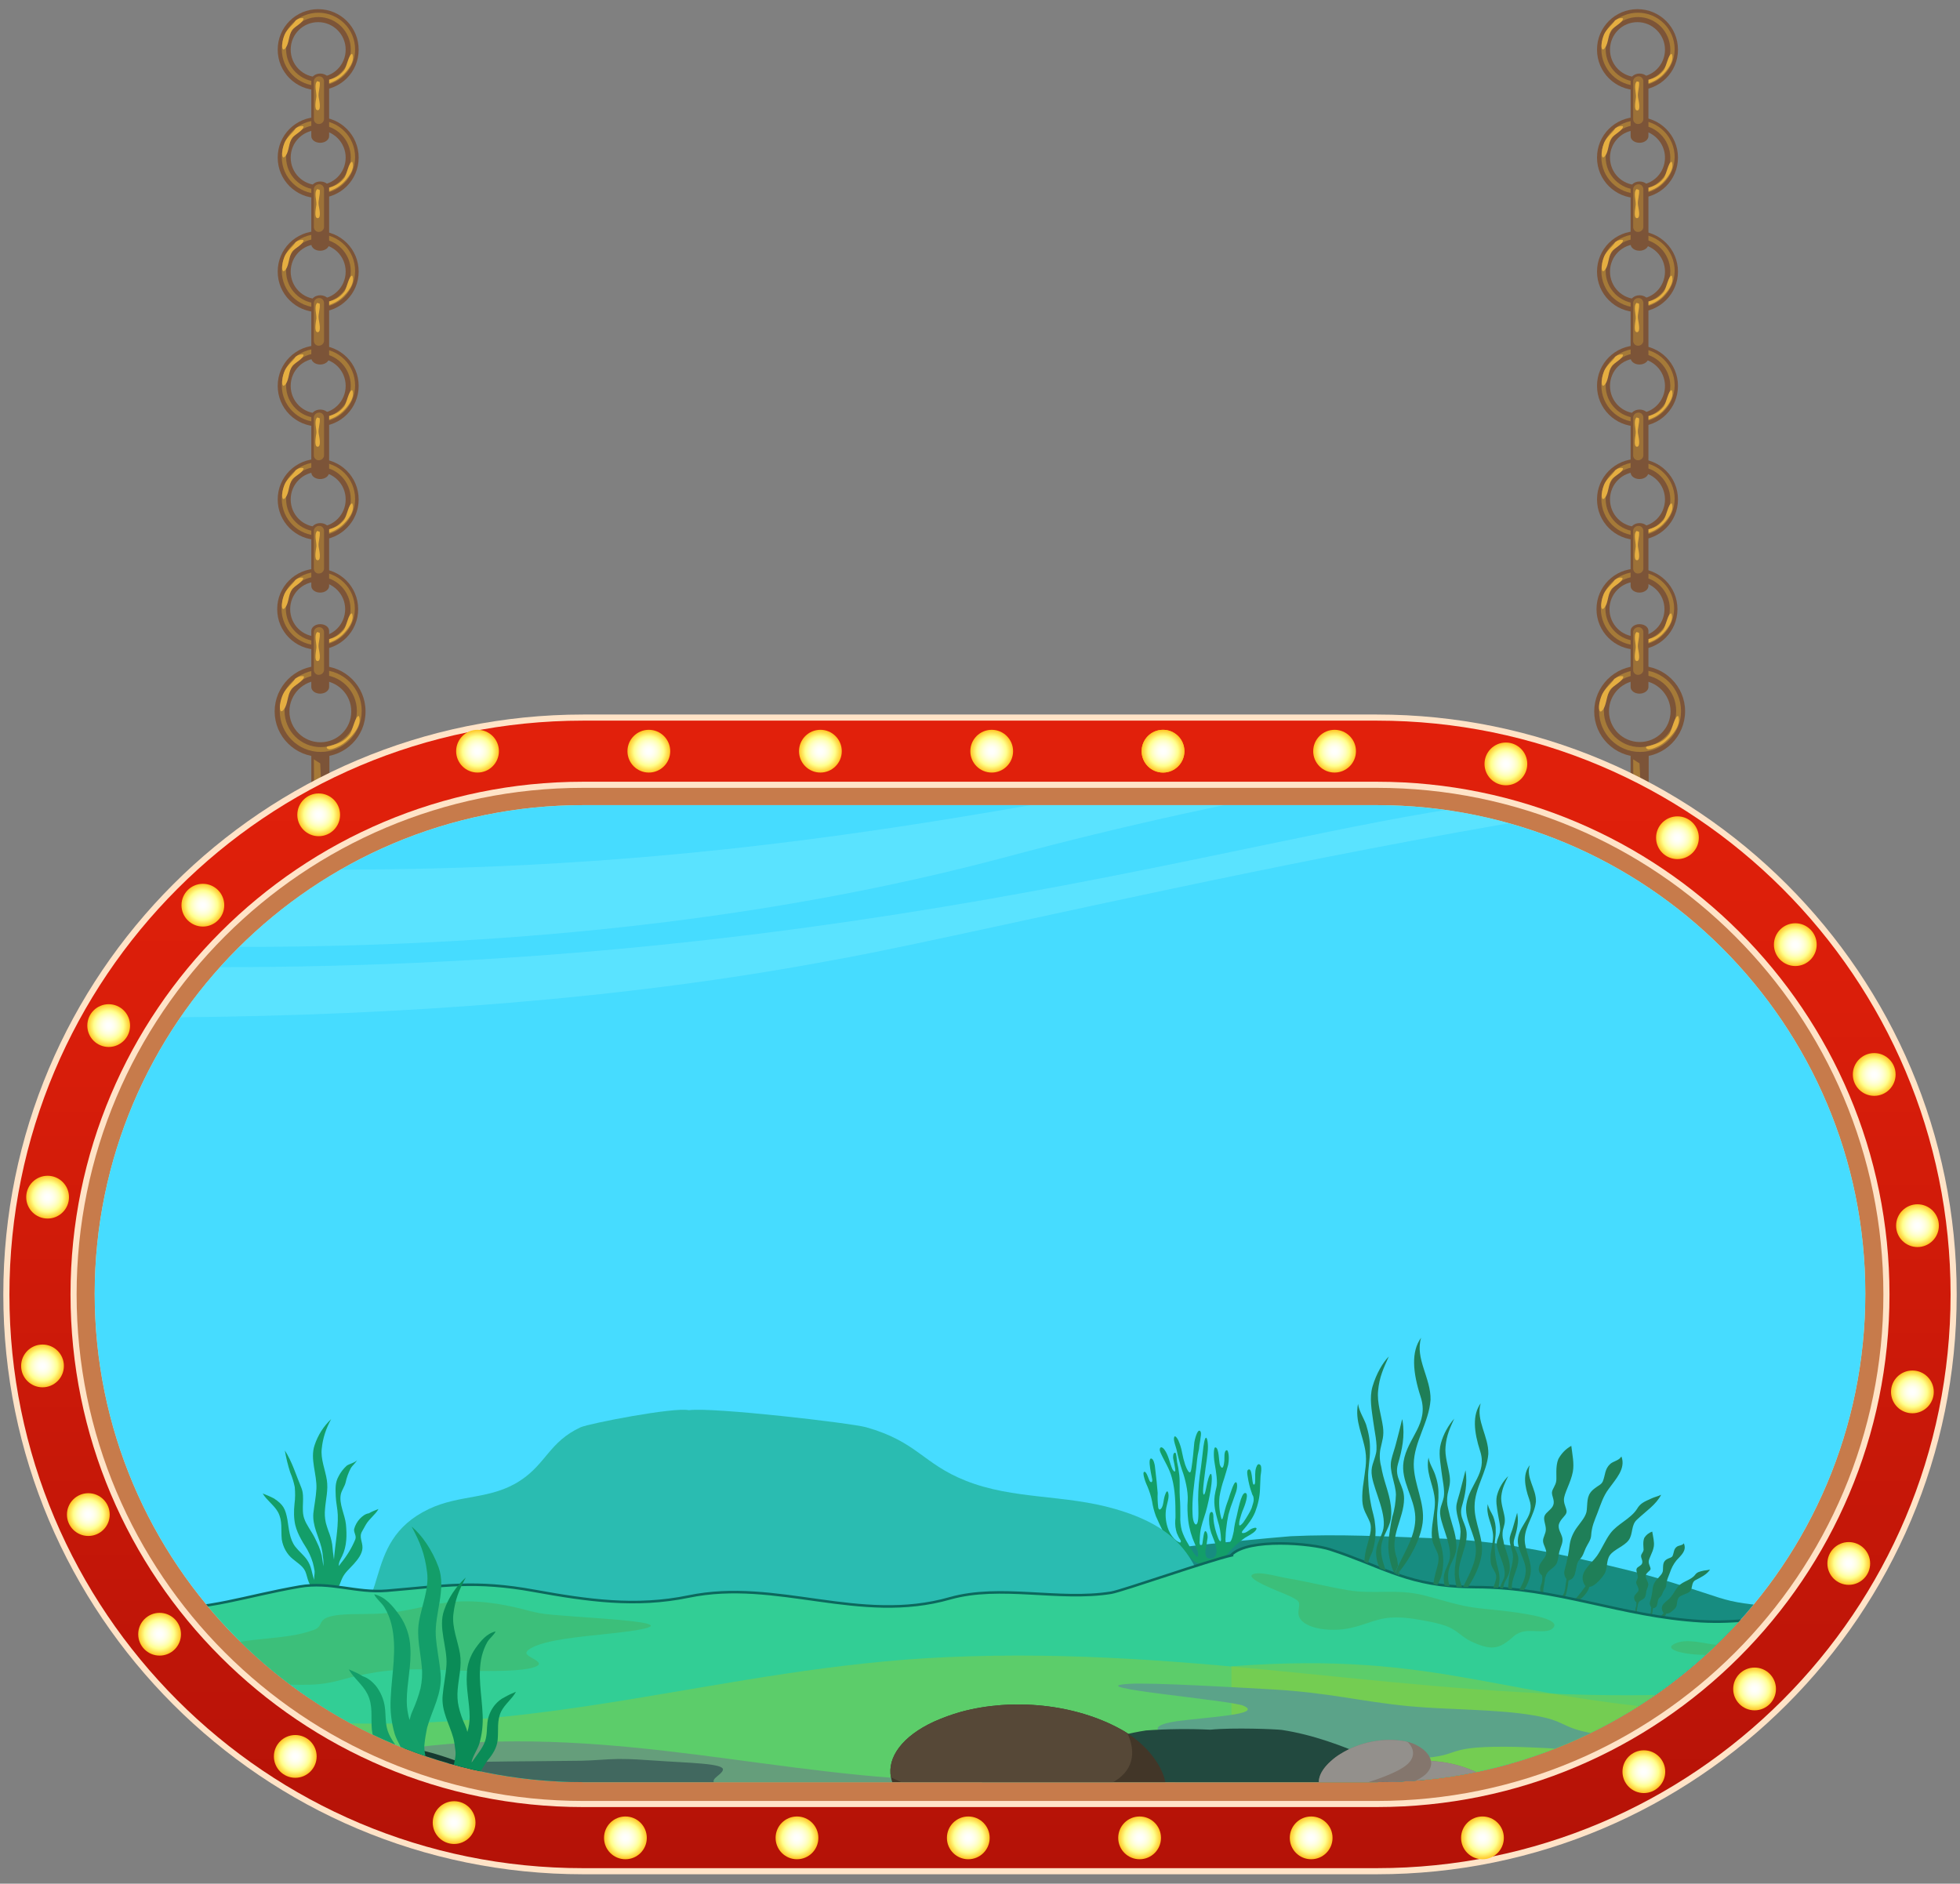 <?xml version="1.0" encoding="utf-8"?>
<!-- Generator: Adobe Illustrator 25.2.3, SVG Export Plug-In . SVG Version: 6.00 Build 0)  -->
<svg version="1.1" id="Layer_1" xmlns="http://www.w3.org/2000/svg" xmlns:xlink="http://www.w3.org/1999/xlink" x="0px" y="0px"
	 viewBox="0 0 770 740" style="enable-background:new 0 0 770 740;" xml:space="preserve">
<rect x="0" y="0" width="770" height="740" fill="#808080" stroke="none"/>
<style type="text/css">
	.st0{fill:#7C5438;}
	.st1{opacity:0.5;}
	.st2{fill:#CE9F38;}
	.st3{fill:#E5AE41;}
	.st4{opacity:0.5;fill:#CE9F38;enable-background:new    ;}
	.st5{opacity:0.4;fill:#CE9F38;enable-background:new    ;}
	.st6{fill:#FFE3C7;}
	.st7{fill:url(#SVGID_1_);}
	.st8{fill:#C77B4B;}
	.st9{fill:#F0D9AA;}
	.st10{clip-path:url(#SVGID_3_);}
	.st11{clip-path:url(#SVGID_5_);}
	.st12{fill:#46DCFF;}
	.st13{fill:#178C80;}
	.st14{fill:#139E69;}
	.st15{fill:#2ABCB1;}
	.st16{fill:#1F7F58;}
	.st17{fill:#4FAAA5;}
	.st18{fill:#32CE95;stroke:#0C685D;stroke-miterlimit:10;}
	.st19{fill:#3CBF7A;}
	.st20{opacity:0.45;fill:#92CC36;enable-background:new    ;}
	.st21{fill:#659E7B;}
	.st22{fill:#61847D;}
	.st23{fill:#41685F;}
	.st24{fill:#5BA389;}
	.st25{fill:#256350;}
	.st26{fill:#22493F;}
	.st27{fill:#423628;}
	.st28{fill:#564837;}
	.st29{fill:#84766D;}
	.st30{fill:#93908C;}
	.st31{opacity:0.75;}
	.st32{opacity:0.43;fill:#88F1FF;enable-background:new    ;}
	.st33{fill:#045D6B;}
	.st34{fill:none;}
	.st35{fill:#163A30;}
	.st36{fill:#0A8C57;}
	.st37{fill:#94877E;}
	.st38{fill:#A8A4A0;}
	.st39{fill:url(#SVGID_6_);}
	.st40{fill:url(#SVGID_7_);}
	.st41{fill:url(#SVGID_8_);}
	.st42{fill:url(#SVGID_9_);}
	.st43{fill:url(#SVGID_10_);}
	.st44{fill:url(#SVGID_11_);}
	.st45{fill:url(#SVGID_12_);}
	.st46{fill:url(#SVGID_13_);}
	.st47{fill:url(#SVGID_14_);}
	.st48{fill:url(#SVGID_15_);}
	.st49{fill:url(#SVGID_16_);}
	.st50{fill:url(#SVGID_17_);}
	.st51{fill:url(#SVGID_18_);}
	.st52{fill:url(#SVGID_19_);}
	.st53{fill:url(#SVGID_20_);}
	.st54{fill:url(#SVGID_21_);}
	.st55{fill:url(#SVGID_22_);}
	.st56{fill:url(#SVGID_23_);}
	.st57{fill:url(#SVGID_24_);}
	.st58{fill:url(#SVGID_25_);}
	.st59{fill:url(#SVGID_26_);}
	.st60{fill:url(#SVGID_27_);}
	.st61{fill:url(#SVGID_28_);}
	.st62{fill:url(#SVGID_29_);}
	.st63{fill:url(#SVGID_30_);}
	.st64{fill:url(#SVGID_31_);}
	.st65{fill:url(#SVGID_32_);}
	.st66{fill:url(#SVGID_33_);}
	.st67{fill:url(#SVGID_34_);}
	.st68{fill:url(#SVGID_35_);}
	.st69{fill:url(#SVGID_36_);}
</style>
<path class="st0" d="M644.2,297.3c-9.9,0-17.9-8-17.9-17.8s8-17.9,17.8-17.9c9.9,0,17.9,8,17.9,17.8c0,0,0,0,0,0
	C662,289.3,654,297.3,644.2,297.3z M644.2,267.3c-6.7,0-12.1,5.4-12.1,12.1s5.4,12.1,12.1,12.1s12.1-5.4,12.1-12.1c0,0,0,0,0,0
	C656.2,272.8,650.8,267.4,644.2,267.3L644.2,267.3z"/>
<g class="st1">
	<path class="st2" d="M644.3,295.4c-8.9,0-16.1-7.2-16.1-16.1c0-8.9,7.2-16.1,16.1-16.1c8.9,0,16.1,7.2,16.1,16.1c0,0,0,0,0,0
		C660.5,288.2,653.2,295.4,644.3,295.4z M644.3,265.1c-7.9,0-14.2,6.4-14.2,14.2s6.4,14.2,14.2,14.2c7.9,0,14.2-6.4,14.2-14.2
		c0,0,0,0,0,0C658.5,271.4,652.2,265.1,644.3,265.1z"/>
</g>
<path class="st3" d="M637.7,265.7c-0.8-0.2-1.7-0.1-2.5,0.4l-1,0.6c-1.4,2.2-3.6,3.6-4.8,6.1c-0.6,1.3-1,2.8-1.2,4.2
	c-0.2,1.6,0.2,3.7,1.6,1.7s1.3-5.6,2.8-7.8C633.8,269.3,638,267.4,637.7,265.7z"/>
<path class="st3" d="M659.3,281.3c-1.4-0.3-2.5,5.8-3.6,7.2c-2.1,2.7-4.4,3.6-7.4,4.4l-0.6,0.2c-1.5,0-1.3,1.1,0,1.3
	c1-0.1,1.9-0.4,2.8-0.8c1.7-0.7,3.2-1.7,4.5-3C657.2,288.6,660.6,284.6,659.3,281.3z"/>
<rect x="640.6" y="296.5" class="st0" width="7.1" height="13.9"/>
<polygon class="st4" points="641.6,298.3 641.7,309.9 644.6,310.4 644.1,299.9 "/>
<path class="st0" d="M643.1,255.2c-8.8,0-15.9-7.1-15.9-15.9s7.1-15.9,15.9-15.9s15.9,7.1,15.9,15.9
	C659,248.1,651.9,255.2,643.1,255.2z M643.1,228.5c-6,0-10.8,4.8-10.8,10.8c0,6,4.8,10.8,10.8,10.8c6,0,10.8-4.8,10.8-10.8
	c0,0,0,0,0,0C653.9,233.4,649.1,228.5,643.1,228.5L643.1,228.5z"/>
<g class="st1">
	<path class="st2" d="M643.3,253.5c-7.9,0-14.4-6.4-14.4-14.4s6.4-14.4,14.4-14.4c7.9,0,14.4,6.4,14.4,14.4c0,0,0,0,0,0
		C657.6,247.1,651.2,253.5,643.3,253.5z M643.3,226.5c-7,0-12.6,5.7-12.6,12.7c0,7,5.7,12.6,12.7,12.6c7,0,12.6-5.7,12.6-12.7
		C656,232.2,650.3,226.5,643.3,226.5C643.3,226.5,643.3,226.5,643.3,226.5L643.3,226.5z"/>
</g>
<path class="st3" d="M637.4,227c-0.7-0.2-1.5-0.1-2.2,0.3l-0.8,0.5c-1.3,1.9-3.2,3.2-4.3,5.4c-0.5,1.2-0.9,2.5-1,3.8
	c-0.2,1.4,0.1,3.3,1.4,1.5s1.1-4.9,2.5-7C633.8,230.3,637.7,228.5,637.4,227z"/>
<path class="st3" d="M656.6,241c-1.3-0.3-2.2,5.1-3.2,6.4c-1.9,2.4-3.9,3.2-6.6,3.9l-0.5,0.2c-1.3,0.1-1.2,1,0,1.2
	c0.9-0.1,1.7-0.3,2.5-0.7c1.5-0.6,2.8-1.5,4-2.6C654.7,247.5,657.8,243.9,656.6,241z"/>
<path class="st0" d="M647.6,269.9c0,1.4-1.6,2.6-3.5,2.6l0,0c-2,0-3.5-1.2-3.5-2.6v-22.1c0-1.4,1.6-2.6,3.5-2.6l0,0
	c2,0,3.5,1.2,3.5,2.6V269.9z"/>
<path class="st5" d="M645.6,263.3c-0.1,1-1,1.8-2,1.8l0,0c-1,0.1-1.9-0.7-2-1.8v-15.1c0.1-1,1-1.8,2-1.8l0,0c1-0.1,1.9,0.7,2,1.8
	V263.3z"/>
<path class="st3" d="M643.5,254.6c-0.3-2.1,0.7-4,0.4-6c-0.3-0.1-0.6-0.2-0.9-0.3h-0.1c-1.3,1.3-0.2,4.4-0.3,6.1
	c0,0.9-1.1,5.4,0.5,5.3S643.6,255.4,643.5,254.6z"/>
<path class="st0" d="M643.3,212.1c-8.8,0-15.9-7.1-15.9-15.9s7.1-15.9,15.9-15.9s15.9,7.1,15.9,15.9c0,0,0,0,0,0
	C659.2,205,652.1,212.1,643.3,212.1z M643.3,185.4c-6,0-10.8,4.8-10.8,10.8s4.8,10.8,10.8,10.8c6,0,10.8-4.8,10.8-10.8c0,0,0,0,0,0
	C654.1,190.2,649.2,185.4,643.3,185.4z"/>
<g class="st1">
	<path class="st2" d="M643.5,210.4c-7.9,0-14.4-6.4-14.4-14.4s6.4-14.4,14.4-14.4c7.9,0,14.4,6.4,14.4,14.4c0,0,0,0,0,0
		C657.8,203.9,651.4,210.4,643.5,210.4z M643.5,183.4c-7,0-12.7,5.7-12.7,12.7c0,7,5.7,12.7,12.7,12.7c7,0,12.7-5.7,12.7-12.7
		c0,0,0,0,0,0C656.1,189,650.4,183.3,643.5,183.4L643.5,183.4z"/>
</g>
<path class="st3" d="M637.6,183.9c-0.7-0.2-1.5-0.1-2.2,0.3l-0.8,0.5c-1.3,2-3.2,3.2-4.3,5.4c-0.5,1.2-0.9,2.5-1,3.7
	c-0.2,1.4,0.1,3.3,1.4,1.5s1.1-4.9,2.5-7C634,187.1,637.8,185.4,637.6,183.9z"/>
<path class="st3" d="M656.8,197.8c-1.3-0.3-2.2,5.1-3.2,6.4c-1.9,2.4-3.9,3.2-6.6,3.9l-0.5,0.2c-1.3,0-1.2,1,0,1.2
	c0.9-0.1,1.7-0.3,2.5-0.7c1.5-0.6,2.8-1.5,4-2.6C654.9,204.3,657.9,200.8,656.8,197.8z"/>
<path class="st0" d="M647.6,230.2c0,1.4-1.6,2.6-3.5,2.6l0,0c-2,0-3.5-1.2-3.5-2.6v-22.1c0-1.4,1.6-2.6,3.5-2.6l0,0
	c2,0,3.5,1.2,3.5,2.6V230.2z"/>
<path class="st5" d="M645.6,223.5c-0.1,1-1,1.8-2,1.8l0,0c-1,0.1-1.9-0.7-2-1.8v-15.1c0.1-1,1-1.8,2-1.8l0,0c1-0.1,1.9,0.7,2,1.8
	V223.5z"/>
<path class="st3" d="M643.5,214.9c-0.3-2.1,0.7-4,0.4-6c-0.3-0.1-0.6-0.2-0.9-0.3h-0.1c-1.3,1.3-0.2,4.4-0.3,6.1
	c0,0.9-1.1,5.4,0.5,5.4S643.6,215.7,643.5,214.9z"/>
<path class="st0" d="M643.3,167.5c-8.8,0-15.9-7.1-15.9-15.9s7.1-15.9,15.9-15.9s15.9,7.1,15.9,15.9
	C659.2,160.4,652.1,167.5,643.3,167.5z M643.3,140.8c-6,0-10.8,4.8-10.8,10.8c0,6,4.8,10.8,10.8,10.8c6,0,10.8-4.8,10.8-10.8
	c0,0,0,0,0,0C654.1,145.6,649.2,140.8,643.3,140.8z"/>
<g class="st1">
	<path class="st2" d="M643.5,165.8c-7.9,0-14.4-6.4-14.4-14.4s6.4-14.4,14.4-14.4c7.9,0,14.4,6.4,14.4,14.4c0,0,0,0,0,0
		C657.8,159.4,651.4,165.8,643.5,165.8z M643.5,138.8c-7,0-12.7,5.7-12.7,12.7c0,7,5.7,12.7,12.7,12.7c7,0,12.7-5.7,12.7-12.7v0
		C656.1,144.5,650.5,138.8,643.5,138.8C643.5,138.8,643.5,138.8,643.5,138.8L643.5,138.8z"/>
</g>
<path class="st3" d="M637.6,139.3c-0.7-0.2-1.5,0-2.2,0.3l-0.8,0.5c-1.3,2-3.2,3.2-4.3,5.4c-0.5,1.2-0.9,2.5-1,3.8
	c-0.2,1.4,0.1,3.3,1.4,1.5s1.1-5,2.5-7C634,142.6,637.8,140.8,637.6,139.3z"/>
<path class="st3" d="M656.8,153.3c-1.3-0.3-2.2,5.1-3.2,6.4c-1.9,2.4-3.9,3.2-6.6,3.9l-0.5,0.2c-1.3,0-1.2,1,0,1.2
	c0.9-0.1,1.7-0.3,2.5-0.7c1.5-0.6,2.8-1.5,4-2.6C654.9,159.8,657.9,156.2,656.8,153.3z"/>
<path class="st0" d="M647.6,185.6c0,1.4-1.6,2.6-3.5,2.6l0,0c-2,0-3.5-1.2-3.5-2.6v-22.1c0-1.4,1.6-2.6,3.5-2.6l0,0
	c2,0,3.5,1.2,3.5,2.6V185.6z"/>
<path class="st5" d="M645.6,179c-0.1,1-1,1.8-2,1.8l0,0c-1,0.1-1.9-0.7-2-1.8v-15.1c0.1-1,1-1.8,2-1.8l0,0c1-0.1,1.9,0.7,2,1.8V179z
	"/>
<path class="st3" d="M643.5,170.3c-0.3-2.1,0.7-4,0.4-6c-0.3-0.1-0.6-0.2-0.9-0.3h-0.1c-1.3,1.3-0.2,4.4-0.3,6.1
	c0,0.9-1.1,5.4,0.5,5.4S643.6,171.1,643.5,170.3z"/>
<path class="st0" d="M643.3,122.6c-8.8,0-15.9-7.1-15.9-15.9s7.1-15.9,15.9-15.9c8.8,0,15.9,7.1,15.9,15.9
	C659.2,115.4,652.1,122.5,643.3,122.6z M643.3,95.9c-6,0-10.8,4.8-10.8,10.8c0,6,4.8,10.8,10.8,10.8c6,0,10.8-4.8,10.8-10.8v0
	C654.1,100.7,649.2,95.9,643.3,95.9z"/>
<g class="st1">
	<path class="st2" d="M643.5,120.8c-7.9,0-14.4-6.4-14.4-14.4s6.4-14.4,14.4-14.4c7.9,0,14.4,6.4,14.4,14.4l0,0
		C657.8,114.4,651.4,120.8,643.5,120.8z M643.5,93.8c-7,0-12.7,5.7-12.7,12.7c0,7,5.7,12.7,12.7,12.7c7,0,12.7-5.7,12.7-12.7
		c0,0,0,0,0,0C656.1,99.5,650.5,93.8,643.5,93.8C643.5,93.8,643.5,93.8,643.5,93.8L643.5,93.8z"/>
</g>
<path class="st3" d="M637.6,94.3c-0.7-0.2-1.5,0-2.2,0.3l-0.8,0.5c-1.3,2-3.2,3.2-4.3,5.4c-0.5,1.2-0.9,2.5-1,3.8
	c-0.2,1.4,0.1,3.3,1.4,1.5s1.1-4.9,2.5-7C634,97.6,637.8,95.8,637.6,94.3z"/>
<path class="st3" d="M656.8,108.3c-1.3-0.3-2.2,5.2-3.2,6.4c-1.9,2.4-3.9,3.2-6.6,3.9l-0.5,0.2c-1.3,0-1.2,1,0,1.2
	c0.9-0.1,1.7-0.3,2.5-0.7c1.5-0.6,2.8-1.5,4-2.6C654.9,114.8,657.9,111.3,656.8,108.3z"/>
<path class="st0" d="M647.6,140.6c0,1.4-1.6,2.6-3.5,2.6l0,0c-2,0-3.5-1.2-3.5-2.6v-22c0-1.4,1.6-2.6,3.5-2.6l0,0
	c2,0,3.5,1.2,3.5,2.6V140.6z"/>
<path class="st5" d="M645.6,134c-0.1,1-1,1.8-2,1.8l0,0c-1,0.1-1.9-0.7-2-1.8v-15.1c0.1-1,1-1.8,2-1.8l0,0c1-0.1,1.9,0.7,2,1.8V134z
	"/>
<path class="st3" d="M643.5,125.3c-0.3-2.1,0.7-4,0.4-6c-0.3-0.1-0.6-0.2-0.9-0.3h-0.1c-1.3,1.3-0.2,4.4-0.3,6.1
	c0,0.9-1.1,5.4,0.5,5.4S643.6,126.2,643.5,125.3z"/>
<path class="st0" d="M643.3,77.8c-8.8,0-15.9-7.1-15.9-15.9S634.5,46,643.3,46s15.9,7.1,15.9,15.9C659.2,70.7,652.1,77.8,643.3,77.8
	z M643.3,51.1c-6,0-10.8,4.8-10.8,10.8c0,6,4.8,10.8,10.8,10.8c6,0,10.8-4.8,10.8-10.8c0,0,0,0,0,0C654.1,56,649.2,51.1,643.3,51.1z
	"/>
<g class="st1">
	<path class="st2" d="M643.5,76.1c-7.9,0-14.4-6.4-14.4-14.4s6.4-14.4,14.4-14.4c7.9,0,14.4,6.4,14.4,14.4c0,0,0,0,0,0
		C657.8,69.7,651.4,76.1,643.5,76.1z M643.5,49.1c-7,0-12.7,5.7-12.7,12.7c0,7,5.7,12.7,12.7,12.7c7,0,12.7-5.7,12.7-12.7
		c0,0,0,0,0,0C656.1,54.8,650.5,49.1,643.5,49.1C643.5,49.1,643.5,49.1,643.5,49.1L643.5,49.1z"/>
</g>
<path class="st3" d="M637.6,49.6c-0.7-0.2-1.5,0-2.2,0.3l-0.8,0.5c-1.3,2-3.2,3.2-4.3,5.4c-0.5,1.2-0.9,2.5-1,3.8
	c-0.2,1.4,0.1,3.3,1.4,1.5s1.1-5,2.5-7C634,52.9,637.8,51.1,637.6,49.6z"/>
<path class="st3" d="M656.8,63.6c-1.3-0.3-2.2,5.2-3.2,6.4c-1.9,2.4-3.9,3.2-6.6,3.9l-0.5,0.2c-1.3,0.1-1.2,1,0,1.2
	c0.9-0.1,1.7-0.3,2.5-0.7c1.5-0.6,2.8-1.5,4-2.6C654.9,70.1,657.9,66.5,656.8,63.6z"/>
<path class="st0" d="M647.6,95.9c0,1.4-1.6,2.6-3.5,2.6l0,0c-2,0-3.5-1.2-3.5-2.6v-22c0-1.4,1.6-2.6,3.5-2.6l0,0
	c2,0,3.5,1.2,3.5,2.6V95.9z"/>
<path class="st5" d="M645.6,89.3c-0.1,1-1,1.8-2,1.8l0,0c-1,0.1-1.9-0.7-2-1.8V74.2c0.1-1,1-1.8,2-1.8l0,0c1-0.1,1.9,0.7,2,1.8V89.3
	z"/>
<path class="st3" d="M643.5,80.6c-0.3-2.1,0.7-4,0.4-6c-0.3-0.1-0.6-0.2-0.9-0.3h-0.1c-1.3,1.3-0.2,4.4-0.3,6.1
	c0,0.9-1.1,5.3,0.5,5.3S643.6,81.5,643.5,80.6z"/>
<path class="st0" d="M643.3,35.4c-8.8,0-15.9-7.1-15.9-15.9s7.1-15.9,15.9-15.9s15.9,7.1,15.9,15.9
	C659.2,28.3,652.1,35.4,643.3,35.4z M643.3,8.7c-6,0-10.8,4.8-10.8,10.8c0,6,4.8,10.8,10.8,10.8c6,0,10.8-4.8,10.8-10.8c0,0,0,0,0,0
	C654.1,13.6,649.2,8.7,643.3,8.7z"/>
<g class="st1">
	<path class="st2" d="M643.5,33.7c-7.9,0-14.4-6.4-14.4-14.4S635.5,5,643.5,5c7.9,0,14.4,6.4,14.4,14.4c0,0,0,0,0,0
		C657.8,27.3,651.4,33.7,643.5,33.7z M643.5,6.7c-7,0-12.7,5.7-12.7,12.7c0,7,5.7,12.7,12.7,12.7c7,0,12.7-5.7,12.7-12.7
		c0,0,0,0,0,0C656.1,12.4,650.5,6.7,643.5,6.7C643.5,6.7,643.5,6.7,643.5,6.7L643.5,6.7z"/>
</g>
<path class="st3" d="M637.6,7.2c-0.7-0.2-1.5-0.1-2.2,0.3L634.5,8c-1.3,2-3.2,3.2-4.3,5.4c-0.5,1.2-0.9,2.5-1,3.8
	c-0.2,1.4,0.1,3.3,1.4,1.5s1.1-4.9,2.5-7C634,10.5,637.8,8.7,637.6,7.2z"/>
<path class="st3" d="M656.8,21.2c-1.3-0.3-2.2,5.1-3.2,6.4c-1.9,2.4-3.9,3.2-6.6,3.9l-0.5,0.2c-1.3,0-1.2,1,0,1.2
	c0.9-0.1,1.7-0.3,2.5-0.7c1.5-0.6,2.8-1.5,4-2.6C654.9,27.7,657.9,24.1,656.8,21.2z"/>
<path class="st0" d="M647.6,53.5c0,1.4-1.6,2.6-3.5,2.6l0,0c-2,0-3.5-1.2-3.5-2.6V31.5c0-1.4,1.6-2.6,3.5-2.6l0,0
	c2,0,3.5,1.2,3.5,2.6V53.5z"/>
<path class="st5" d="M645.6,46.9c-0.1,1-1,1.8-2,1.8l0,0c-1,0.1-1.9-0.7-2-1.8V31.8c0.1-1,1-1.8,2-1.8l0,0c1-0.1,1.9,0.7,2,1.8V46.9
	z"/>
<path class="st3" d="M643.5,38.2c-0.3-2.1,0.7-4,0.4-6c-0.3-0.1-0.5-0.2-0.8-0.2h-0.1c-1.3,1.3-0.2,4.4-0.3,6.1
	c0,0.9-1.1,5.3,0.5,5.3S643.6,39,643.5,38.2z"/>
<path class="st0" d="M125.8,297.3c-9.9,0-17.9-8-17.9-17.8s8-17.9,17.8-17.9c9.9,0,17.9,8,17.9,17.8c0,0,0,0,0,0
	C143.7,289.3,135.7,297.3,125.8,297.3z M125.8,267.3c-6.7,0-12.1,5.5-12.1,12.2c0,6.7,5.5,12.1,12.2,12.1c6.7,0,12.1-5.4,12.1-12.1
	C138,272.8,132.6,267.4,125.8,267.3C125.9,267.4,125.9,267.4,125.8,267.3L125.8,267.3z"/>
<g class="st1">
	<path class="st2" d="M126,295.4c-8.9,0-16.1-7.2-16.1-16.1c0-8.9,7.2-16.1,16.1-16.1s16.1,7.2,16.1,16.1
		C142.1,288.2,134.9,295.4,126,295.4z M126,265.1c-7.9,0-14.2,6.4-14.2,14.2c0,7.9,6.4,14.2,14.2,14.2s14.2-6.4,14.2-14.2
		c0,0,0,0,0,0C140.2,271.4,133.8,265.1,126,265.1z"/>
</g>
<path class="st3" d="M119.4,265.7c-0.8-0.2-1.7-0.1-2.4,0.3l-1,0.6c-1.4,2.2-3.6,3.6-4.8,6.1c-0.6,1.3-1,2.7-1.2,4.2
	c-0.2,1.6,0.1,3.7,1.6,1.7s1.3-5.6,2.8-7.8C115.4,269.3,119.7,267.4,119.4,265.7z"/>
<path class="st3" d="M141,281.3c-1.4-0.3-2.5,5.8-3.6,7.2c-2.1,2.7-4.4,3.6-7.4,4.4l-0.6,0.2c-1.5,0-1.3,1.1,0,1.3
	c1-0.1,1.9-0.4,2.8-0.8c1.7-0.7,3.2-1.7,4.5-3C138.9,288.6,142.3,284.6,141,281.3z"/>
<rect x="122.3" y="296.5" class="st0" width="7.1" height="13.9"/>
<polygon class="st4" points="123.3,298.3 123.4,309.9 126.3,310.4 125.8,299.9 "/>
<path class="st0" d="M124.8,255.2c-8.8,0-15.9-7.1-15.9-15.9c0-8.8,7.1-15.9,15.9-15.9s15.9,7.1,15.9,15.9l0,0
	C140.7,248.1,133.6,255.2,124.8,255.2z M124.8,228.5c-6,0-10.8,4.8-10.8,10.8c0,6,4.8,10.8,10.8,10.8c6,0,10.8-4.8,10.8-10.8l0,0
	C135.6,233.4,130.8,228.6,124.8,228.5L124.8,228.5z"/>
<g class="st1">
	<path class="st2" d="M125,253.5c-7.9,0-14.4-6.4-14.4-14.4c0-7.9,6.4-14.4,14.4-14.4c7.9,0,14.4,6.4,14.4,14.4c0,0,0,0,0,0
		C139.4,247.1,132.9,253.5,125,253.5z M125,226.5c-7,0-12.7,5.7-12.7,12.7s5.7,12.7,12.7,12.7s12.7-5.7,12.7-12.7l0,0
		C137.7,232.2,132,226.5,125,226.5C125,226.5,125,226.5,125,226.5L125,226.5z"/>
</g>
<path class="st3" d="M119.1,227c-0.7-0.2-1.5-0.1-2.2,0.3l-0.8,0.5c-1.3,1.9-3.2,3.2-4.3,5.4c-0.5,1.2-0.9,2.5-1,3.8
	c-0.2,1.4,0.1,3.3,1.4,1.5s1.1-4.9,2.5-7C115.5,230.3,119.3,228.5,119.1,227z"/>
<path class="st3" d="M138.3,241c-1.3-0.3-2.2,5.1-3.2,6.4c-1.9,2.4-3.9,3.2-6.6,3.9l-0.5,0.2c-1.3,0.1-1.2,1,0,1.2
	c0.9-0.1,1.7-0.3,2.5-0.7c1.5-0.6,2.8-1.5,4-2.6C136.4,247.5,139.4,243.9,138.3,241z"/>
<path class="st0" d="M129.3,269.9c0,1.4-1.6,2.6-3.5,2.6l0,0c-2,0-3.5-1.2-3.5-2.6v-22.1c0-1.4,1.6-2.6,3.5-2.6l0,0
	c2,0,3.5,1.2,3.5,2.6V269.9z"/>
<path class="st5" d="M127.3,263.3c-0.1,1-1,1.8-2,1.8l0,0c-1,0.1-1.9-0.7-2-1.8v-15.1c0.1-1,1-1.8,2-1.8l0,0c1-0.1,1.9,0.7,2,1.8
	V263.3z"/>
<path class="st3" d="M125.2,254.6c-0.3-2.1,0.7-4,0.4-6c-0.3-0.1-0.6-0.2-0.9-0.3h-0.1c-1.3,1.3-0.2,4.4-0.3,6.1
	c0,0.9-1.1,5.4,0.5,5.3S125.3,255.4,125.2,254.6z"/>
<path class="st0" d="M125,212.1c-8.8,0-15.9-7.1-15.9-15.9c0-8.8,7.1-15.9,15.9-15.9s15.9,7.1,15.9,15.9c0,0,0,0,0,0
	C140.9,204.9,133.8,212.1,125,212.1z M125,185.4c-6,0-10.8,4.8-10.8,10.8c0,6,4.8,10.8,10.8,10.8c6,0,10.8-4.8,10.8-10.8
	c0,0,0,0,0,0C135.8,190.2,131,185.4,125,185.4z"/>
<g class="st1">
	<path class="st2" d="M125.1,210.4c-7.9,0-14.4-6.4-14.4-14.4c0-7.9,6.4-14.4,14.4-14.4s14.4,6.4,14.4,14.4l0,0
		C139.5,203.9,133.1,210.4,125.1,210.4z M125.1,183.4c-7,0-12.7,5.7-12.7,12.7c0,7,5.7,12.7,12.7,12.7c7,0,12.7-5.7,12.7-12.7
		c0,0,0,0,0,0C137.8,189,132.1,183.3,125.1,183.4L125.1,183.4z"/>
</g>
<path class="st3" d="M119.2,183.9c-0.7-0.2-1.5-0.1-2.2,0.3l-0.8,0.5c-1.3,2-3.2,3.2-4.3,5.4c-0.5,1.2-0.9,2.5-1,3.7
	c-0.2,1.4,0.1,3.3,1.4,1.5s1.1-4.9,2.5-7C115.7,187.1,119.5,185.4,119.2,183.9z"/>
<path class="st3" d="M138.4,197.8c-1.3-0.3-2.2,5.1-3.2,6.4c-1.9,2.4-3.9,3.2-6.6,3.9l-0.5,0.2c-1.3,0-1.2,1,0,1.2
	c0.9-0.1,1.7-0.3,2.5-0.7c1.5-0.6,2.8-1.5,4-2.6C136.6,204.3,139.6,200.8,138.4,197.8z"/>
<path class="st0" d="M129.3,230.2c0,1.4-1.6,2.6-3.5,2.6l0,0c-2,0-3.5-1.2-3.5-2.6v-22.1c0-1.4,1.6-2.6,3.5-2.6l0,0
	c2,0,3.5,1.2,3.5,2.6V230.2z"/>
<path class="st5" d="M127.3,223.5c-0.1,1-1,1.8-2,1.8l0,0c-1,0.1-1.9-0.7-2-1.8v-15.1c0.1-1,1-1.8,2-1.8l0,0c1-0.1,1.9,0.7,2,1.8
	V223.5z"/>
<path class="st3" d="M125.2,214.9c-0.3-2.1,0.7-4,0.4-6c-0.3-0.1-0.6-0.2-0.9-0.3h-0.1c-1.3,1.3-0.2,4.4-0.3,6.1
	c-0.1,0.9-1.1,5.4,0.5,5.4S125.3,215.7,125.2,214.9z"/>
<path class="st0" d="M125,167.5c-8.8,0-15.9-7.1-15.9-15.9c0-8.8,7.1-15.9,15.9-15.9c8.8,0,15.9,7.1,15.9,15.9c0,0,0,0,0,0
	C140.9,160.4,133.8,167.5,125,167.5z M125,140.8c-6,0-10.8,4.8-10.8,10.8s4.8,10.8,10.8,10.8s10.8-4.8,10.8-10.8
	C135.8,145.6,131,140.8,125,140.8z"/>
<g class="st1">
	<path class="st2" d="M125.1,165.8c-7.9,0-14.4-6.4-14.4-14.4c0-7.9,6.4-14.4,14.4-14.4s14.4,6.4,14.4,14.4l0,0
		C139.5,159.4,133.1,165.8,125.1,165.8z M125.1,138.8c-7,0-12.7,5.7-12.7,12.7c0,7,5.7,12.7,12.7,12.7c7,0,12.7-5.7,12.7-12.7
		C137.8,144.5,132.1,138.8,125.1,138.8C125.1,138.8,125.1,138.8,125.1,138.8L125.1,138.8z"/>
</g>
<path class="st3" d="M119.2,139.3c-0.7-0.2-1.5,0-2.2,0.3l-0.8,0.5c-1.3,2-3.2,3.2-4.3,5.4c-0.5,1.2-0.9,2.5-1,3.8
	c-0.2,1.4,0.1,3.3,1.4,1.5s1.1-5,2.5-7C115.7,142.6,119.5,140.8,119.2,139.3z"/>
<path class="st3" d="M138.4,153.3c-1.3-0.3-2.2,5.1-3.2,6.4c-1.9,2.4-3.9,3.2-6.6,3.9l-0.5,0.2c-1.3,0-1.2,1,0,1.2
	c0.9-0.1,1.7-0.3,2.5-0.7c1.5-0.6,2.8-1.5,4-2.6C136.6,159.8,139.6,156.2,138.4,153.3z"/>
<path class="st0" d="M129.3,185.6c0,1.4-1.6,2.6-3.5,2.6l0,0c-2,0-3.5-1.2-3.5-2.6v-22.1c0-1.4,1.6-2.6,3.5-2.6l0,0
	c2,0,3.5,1.2,3.5,2.6V185.6z"/>
<path class="st5" d="M127.3,179c-0.1,1-1,1.8-2,1.8l0,0c-1,0.1-1.9-0.7-2-1.8v-15.1c0.1-1,1-1.8,2-1.8l0,0c1-0.1,1.9,0.7,2,1.8V179z
	"/>
<path class="st3" d="M125.2,170.3c-0.3-2.1,0.7-4,0.4-6c-0.3-0.1-0.6-0.2-0.9-0.3h-0.1c-1.3,1.3-0.2,4.4-0.3,6.1
	c-0.1,0.9-1.1,5.4,0.5,5.4S125.3,171.1,125.2,170.3z"/>
<path class="st0" d="M125,122.6c-8.8,0-15.9-7.1-15.9-15.9c0-8.8,7.1-15.9,15.9-15.9c8.8,0,15.9,7.1,15.9,15.9l0,0
	C140.9,115.4,133.8,122.5,125,122.6z M125,95.9c-6,0-10.8,4.8-10.8,10.8s4.8,10.8,10.8,10.8s10.8-4.8,10.8-10.8
	C135.8,100.7,131,95.9,125,95.9z"/>
<g class="st1">
	<path class="st2" d="M125.1,120.8c-7.9,0-14.4-6.4-14.4-14.4s6.4-14.4,14.4-14.4s14.4,6.4,14.4,14.4
		C139.5,114.4,133.1,120.8,125.1,120.8z M125.1,93.8c-7,0-12.7,5.7-12.7,12.7c0,7,5.7,12.7,12.7,12.7c7,0,12.7-5.7,12.7-12.7
		C137.8,99.5,132.1,93.8,125.1,93.8C125.1,93.8,125.1,93.8,125.1,93.8L125.1,93.8z"/>
</g>
<path class="st3" d="M119.2,94.3c-0.7-0.2-1.5,0-2.2,0.3l-0.8,0.5c-1.3,2-3.2,3.2-4.3,5.4c-0.5,1.2-0.9,2.5-1,3.8
	c-0.2,1.4,0.1,3.3,1.4,1.5s1.1-4.9,2.5-7C115.7,97.6,119.5,95.8,119.2,94.3z"/>
<path class="st3" d="M138.4,108.3c-1.3-0.3-2.2,5.2-3.2,6.4c-1.9,2.4-3.9,3.2-6.6,3.9l-0.5,0.2c-1.3,0-1.2,1,0,1.2
	c0.9-0.1,1.7-0.3,2.5-0.7c1.5-0.6,2.8-1.5,4-2.6C136.6,114.8,139.6,111.3,138.4,108.3z"/>
<path class="st0" d="M129.3,140.6c0,1.4-1.6,2.6-3.5,2.6l0,0c-2,0-3.5-1.2-3.5-2.6v-22c0-1.4,1.6-2.6,3.5-2.6l0,0
	c2,0,3.5,1.2,3.5,2.6V140.6z"/>
<path class="st5" d="M127.3,134c-0.1,1-1,1.8-2,1.8l0,0c-1,0.1-1.9-0.7-2-1.8v-15.1c0.1-1,1-1.8,2-1.8l0,0c1-0.1,1.9,0.7,2,1.8V134z
	"/>
<path class="st3" d="M125.2,125.3c-0.3-2.1,0.7-4,0.4-6c-0.3-0.1-0.6-0.2-0.9-0.3h-0.1c-1.3,1.3-0.2,4.4-0.3,6.1
	c-0.1,0.9-1.1,5.4,0.5,5.4S125.3,126.2,125.2,125.3z"/>
<path class="st0" d="M125,77.8c-8.8,0-15.9-7.1-15.9-15.9c0-8.8,7.1-15.9,15.9-15.9c8.8,0,15.9,7.1,15.9,15.9v0
	C140.9,70.7,133.8,77.8,125,77.8z M125,51.1c-6,0-10.8,4.8-10.8,10.8S119,72.7,125,72.7s10.8-4.8,10.8-10.8
	C135.8,56,131,51.1,125,51.1z"/>
<g class="st1">
	<path class="st2" d="M125.1,76.1c-7.9,0-14.4-6.4-14.4-14.4s6.4-14.4,14.4-14.4c7.9,0,14.4,6.4,14.4,14.4
		C139.5,69.7,133.1,76.1,125.1,76.1z M125.1,49.1c-7,0-12.7,5.7-12.7,12.7s5.7,12.7,12.7,12.7c7,0,12.7-5.7,12.7-12.7c0,0,0,0,0,0
		C137.8,54.8,132.1,49.1,125.1,49.1L125.1,49.1z"/>
</g>
<path class="st3" d="M119.2,49.6c-0.7-0.2-1.5,0-2.2,0.3l-0.8,0.5c-1.3,2-3.2,3.2-4.3,5.4c-0.5,1.2-0.9,2.5-1,3.8
	c-0.2,1.4,0.1,3.3,1.4,1.5s1.1-5,2.5-7C115.7,52.9,119.5,51.1,119.2,49.6z"/>
<path class="st3" d="M138.4,63.6c-1.3-0.3-2.2,5.2-3.2,6.4c-1.9,2.4-3.9,3.2-6.6,3.9l-0.5,0.2c-1.3,0.1-1.2,1,0,1.2
	c0.9-0.1,1.7-0.3,2.5-0.7c1.5-0.6,2.8-1.5,4-2.6C136.6,70.1,139.6,66.5,138.4,63.6z"/>
<path class="st0" d="M129.3,95.9c0,1.4-1.6,2.6-3.5,2.6l0,0c-2,0-3.5-1.2-3.5-2.6v-22c0-1.4,1.6-2.6,3.5-2.6l0,0
	c2,0,3.5,1.2,3.5,2.6V95.9z"/>
<path class="st5" d="M127.3,89.3c-0.1,1-1,1.8-2,1.8l0,0c-1,0.1-1.9-0.7-2-1.8V74.2c0.1-1,1-1.8,2-1.8l0,0c1-0.1,1.9,0.7,2,1.8V89.3
	z"/>
<path class="st3" d="M125.2,80.6c-0.3-2.1,0.7-4,0.4-6c-0.3-0.1-0.6-0.2-0.9-0.3h-0.1c-1.3,1.3-0.2,4.4-0.3,6.1
	c-0.1,0.9-1.1,5.3,0.5,5.3S125.3,81.5,125.2,80.6z"/>
<path class="st0" d="M125,35.4c-8.8,0-15.9-7.1-15.9-15.9c0-8.8,7.1-15.9,15.9-15.9c8.8,0,15.9,7.1,15.9,15.9c0,0,0,0,0,0
	C140.9,28.3,133.8,35.4,125,35.4z M125,8.7c-6,0-10.8,4.8-10.8,10.8S119,30.3,125,30.3s10.8-4.8,10.8-10.8
	C135.8,13.6,131,8.7,125,8.7z"/>
<g class="st1">
	<path class="st2" d="M125.1,33.7c-7.9,0-14.4-6.4-14.4-14.4S117.2,5,125.1,5c7.9,0,14.4,6.4,14.4,14.4
		C139.5,27.3,133.1,33.7,125.1,33.7z M125.1,6.7c-7,0-12.7,5.7-12.7,12.7s5.7,12.7,12.7,12.7s12.7-5.7,12.7-12.7c0,0,0,0,0,0
		C137.8,12.4,132.1,6.7,125.1,6.7L125.1,6.7z"/>
</g>
<path class="st3" d="M119.2,7.2c-0.7-0.2-1.5-0.1-2.2,0.3L116.2,8c-1.3,2-3.2,3.2-4.3,5.4c-0.5,1.2-0.9,2.5-1,3.8
	c-0.2,1.4,0.1,3.3,1.4,1.5s1.1-4.9,2.5-7C115.7,10.5,119.5,8.7,119.2,7.2z"/>
<path class="st3" d="M138.4,21.2c-1.3-0.3-2.2,5.1-3.2,6.4c-1.9,2.4-3.9,3.2-6.6,3.9l-0.5,0.2c-1.3,0-1.2,1,0,1.2
	c0.9-0.1,1.7-0.3,2.5-0.7c1.5-0.6,2.8-1.5,4-2.6C136.6,27.7,139.6,24.1,138.4,21.2z"/>
<path class="st0" d="M129.3,53.5c0,1.4-1.6,2.6-3.5,2.6l0,0c-2,0-3.5-1.2-3.5-2.6V31.5c0-1.4,1.6-2.6,3.5-2.6l0,0
	c2,0,3.5,1.2,3.5,2.6V53.5z"/>
<path class="st5" d="M127.3,46.9c-0.1,1-1,1.8-2,1.8l0,0c-1,0.1-1.9-0.7-2-1.8V31.8c0.1-1,1-1.8,2-1.8l0,0c1-0.1,1.9,0.7,2,1.8V46.9
	z"/>
<path class="st3" d="M125.2,38.2c-0.3-2.1,0.7-4,0.4-6c-0.3-0.1-0.6-0.2-0.9-0.3h-0.1c-1.3,1.3-0.2,4.4-0.3,6.1
	c-0.1,0.9-1.1,5.3,0.5,5.3S125.3,39,125.2,38.2z"/>
<path class="st6" d="M229.1,280.7h311.8c125.8,0,227.8,102,227.8,227.8l0,0c0,125.8-102,227.8-227.8,227.8H229.1
	c-125.8,0-227.8-102-227.8-227.8l0,0C1.3,382.7,103.3,280.7,229.1,280.7z"/>
<linearGradient id="SVGID_1_" gradientUnits="userSpaceOnUse" x1="385" y1="-14.35" x2="385" y2="490.17" gradientTransform="matrix(1 0 0 -1 0 742)">
	<stop  offset="0" style="stop-color:#B11107"/>
	<stop  offset="0.26" style="stop-color:#C21608"/>
	<stop  offset="0.72" style="stop-color:#DA1E0A"/>
	<stop  offset="1" style="stop-color:#E3210B"/>
</linearGradient>
<path class="st7" d="M229.1,283.1h311.8c124.5,0,225.4,100.9,225.4,225.4v0c0,124.5-100.9,225.4-225.4,225.4H229.1
	C104.6,734,3.7,633.1,3.7,508.6v0C3.7,384.1,104.6,283.1,229.1,283.1z"/>
<path class="st6" d="M229.1,307.1h311.8c111.3,0,201.4,90.2,201.4,201.4l0,0c0,111.3-90.2,201.4-201.4,201.4H229.1
	c-111.3,0-201.4-90.2-201.4-201.4l0,0C27.7,397.3,117.9,307.1,229.1,307.1z"/>
<path class="st8" d="M229.1,309.5h311.8c109.9,0,199,89.1,199,199v0c0,109.9-89.1,199-199,199H229.1c-109.9,0-199-89.1-199-199v0
	C30.1,398.6,119.2,309.5,229.1,309.5z"/>
<path class="st9" d="M229.1,316.3h311.8c106,0,191.9,85.9,191.9,191.9v0c0,106-85.9,191.9-191.9,191.9H229.1
	c-106,0-191.9-85.9-191.9-191.9v0C37.3,402.2,123.2,316.3,229.1,316.3z"/>
<g>
	<defs>
		<path id="SVGID_2_" d="M229.1,316.3h311.8c106,0,191.9,85.9,191.9,191.9v0c0,106-85.9,191.9-191.9,191.9H229.1
			c-106,0-191.9-85.9-191.9-191.9v0C37.3,402.2,123.2,316.3,229.1,316.3z"/>
	</defs>
	<clipPath id="SVGID_3_">
		<use xlink:href="#SVGID_2_"  style="overflow:visible;"/>
	</clipPath>
	<g class="st10">
		<g>
			<defs>
				<rect id="SVGID_4_" x="-80.1" y="307.6" width="1190.2" height="396.7"/>
			</defs>
			<clipPath id="SVGID_5_">
				<use xlink:href="#SVGID_4_"  style="overflow:visible;"/>
			</clipPath>
			<g class="st11">
				<rect x="-137.1" y="250" class="st12" width="1266" height="416.9"/>
				<path class="st13" d="M598.5,608c14,2.4,28,5.6,41.7,9c12.1,3,23.3,6.8,35,10.6c12.5,4.1,28.1,3.4,41.2,3.4
					c13.5,0,27.5,0.9,40.8-0.8c12.2-1.6,24.3-4.1,36.5-5.9c36.8-5.5,71.4-13,108.9-12.1s74.4,9.5,111.9,7.6
					c24.3-1.2,48.1-51.5,71.9-49l-7.1,146.5H461.7V608.5c0-1,42.5-4.8,45.4-5c18.7-0.9,37.4,0.1,56.1,0.8
					C575,604.7,586.8,605.9,598.5,608z"/>
				<path class="st14" d="M493.5,576.5c-0.6,1.7-0.3,3.5-0.4,5.3c0,0.4,0,1.6-0.6,1.4c-0.8-0.3-0.4-7.1-2.2-5.8
					c-0.6,0.4-0.2,2.4-0.1,2.9c0.3,2,0.8,4.1,1.5,6l0.2,0.6c0.1,0.3,0.2,0.5,0.4,0.8c0.3,0.9,0.3,1.9,0,2.8c-0.2,0.7-0.4,1.3-0.6,2
					c-0.4,0.9-0.8,1.7-1.3,2.5c-0.6,1-1.2,2-1.9,3c-0.2,0.3-1.7,2.1-1.7,0.8c0-0.7,0.1-1.3,0.3-2c0.4-1.4,0.8-2.8,1.4-4.1
					c0.3-0.7,2.4-6.1,0.7-6.2s-3,7.9-3.4,9.3c-0.5,1.9-0.9,3.7-1.1,5.7c-0.3,1.3-0.7,3.7-1.7,4.6c-0.4,0.4-1.1,0.3-1.4-0.1
					c-0.1-0.1-0.1-0.1-0.1-0.2c-0.1-0.7-0.1-1.5,0-2.3c0-0.9,0.1-1.9,0.2-2.8c0.2-1.9,0.5-3.8,0.9-5.7c0.5-1.9,1.1-3.7,1.8-5.5
					c0.4-1.1,0.8-2.3,1.2-3.4c0.6-1.9,0.5-3.6,0-3.8s-1.2,1.3-1.8,3.1c-0.4,1.1-0.8,2.2-1.1,3.3c-0.5,1.4-1,2.7-1.4,4.2
					c-0.2,0.7-0.4,1.5-0.6,2.3s-0.6,2.7-1,0.9c-0.7-2.7-0.9-5.4-0.6-8.2c0.4-2.4,1-4.7,1.8-7c0.6-1.8,1.1-3.7,1.6-5.5
					c0.6-3.1,0-5.7-0.5-5.7c-1.3,0.1-0.9,3.3-1,4.1c-0.1,1.2-0.5,4.4-1.7,1.8c-0.5-1.1-0.3-7.1-1.9-7c-0.5,0-0.8,2.9-0.2,6.3
					s1.2,7.5,0.7,9.3c-0.3,1.1-0.5,2.2-0.7,3.4c-0.5,3.8,0.4,6.8,1.2,9.8c0.8,2.4,1.2,4.8,1.3,7.3c0,1.6-0.8,0.4-1.1-0.4
					c-1-2.5-1.7-5.1-1.9-7.8c0-0.5,0.1-2.8-0.9-2.5c-0.8,0.2-0.8,2.6-0.8,3.2c0,2.2,0.5,4.4,1.4,6.5c0.5,1.2,1,2.5,1.3,3.8
					c0.5,2,0.4,5-2.5,4.8c-2.5-0.2-1.5-3.9-1.2-5.5c0.1-0.9,0.3-1.8,0.4-2.7c0.1-1.5-0.5-2.7-0.9-2.6s-0.6,1.3-0.8,2.6
					c-0.1,0.7-0.2,1.4-0.3,2.1c-0.1,0.5-0.4,2-0.9,0.9c-0.2-0.6-0.3-1.1-0.2-1.7c0-1.1,0.1-2.1,0.2-3.2c0.3-2.8,1.4-5.5,2.2-8.2
					c0.8-2.8,1.4-5.7,1.9-8.6c0.6-3.4,0.6-6.3,0.1-6.4s-1.3,2.5-1.9,5.8s-1.4,3.1-1.1-0.4c0.2-2.5,0.6-5,0.9-7.6c0.3-2,0.6-4,0.8-6
					c0.4-3.3-0.1-6-0.6-6s-1,2.6-1.3,5.9c-0.2,2-0.5,3.9-0.7,5.8c-0.7,4.2-1.1,8.5-1.1,12.7c0.1,3.5,0.3,7.6-0.3,9.1s-1.8,0-1.9-3.5
					c-0.3-5.6,0.6-11.7,1.4-17.7c0.3-2.3,0.4-4.9,1-7.2c0.2-0.7,0.2-1.5,0.3-2.2c0.2-1.1,0.4-2.2,0.5-3.3c0.1-0.6,0.3-1.9-0.3-2.3
					c-1.1-0.7-2.1,3.8-2.2,4.5c-0.3,3.4-0.6,6.7-1.1,10c-0.2,1.2-0.4,2.7-1.4,1.2c-0.5-0.8-0.8-1.6-1.1-2.4
					c-0.5-1.5-0.9-3.1-1.2-4.7c-0.3-1.7-0.8-3.3-1.5-4.9c-0.3-0.6-1.5-2.6-1.7-0.8c-0.1,1.4,0.7,3.1,1,4.4c0.6,2.8,1.3,5.5,2.2,8.2
					c1.2,3.2,2.4,8.3,2.2,11.8c-0.2,2.6-0.1,5.3,0.2,7.9c0.4,3.2,1.3,6.3,2.6,9.2c0.4,0.9,0.7,1.7,1,2.5c0.5,1.4,0.3,2.7-0.1,2.6
					s-2.1-2.4-3.6-5.2c-1-1.6-1.8-3.3-2.4-5.1c-0.5-1.9-0.7-3.8-0.6-5.8c0-2.4,0-4.8-0.2-7.2c-0.2-2.9,0.1-5.8-0.2-8.8
					c-0.2-1.8-0.5-3.6-0.9-5.3c-0.1-0.4-0.2-3.4-0.7-3.5c-0.9-0.2-0.9,1.8-0.8,2.3c0.3,1.4,0.6,2.8,0.8,4.2s-0.6,0.9-1.1,0
					c-1.1-2.5-1.5-5.5-3.2-7.8c-1.3-1.7-2.3-0.5-1.5,1.2c1.5,3.4,3.5,6.2,4.5,10c1.3,4.8,1.4,9.9,1.4,14.9c0,0.6,0,1.2-0.1,1.8
					c-0.1,1.7,0.1,3.3,0.6,4.9c0.4,0.9,0.8,1.9,1.4,2.7c0.5,0.9,0.1,1.4-0.8,0.8c-0.6-0.3-1.1-0.7-1.6-1.2c-1.2-1.3-2.1-2.8-2.6-4.5
					c-0.8-2.5-1-5.2-0.5-7.8c0.3-1.7,1.4-4.4,0.6-6.1c-0.5-1-1.2,1.5-1.3,1.8c-0.4,1.3-0.4,3-1,4.2c-0.5,1-1.3,1.4-1.5,0
					c-0.2-1.9-0.3-3.7-0.2-5.6c-0.1-1.5-0.3-3-0.4-4.4c-0.2-2.1-0.5-4.1-0.7-6.2c-0.1-0.7-0.5-2.6-1.3-2.9c-1.9-0.6,0.3,7.8,0.3,8.5
					s-0.4,1-0.9,0.5s-1.3-4.1-2.3-3.8c-0.5,0.2-0.2,1.5-0.1,1.9c0.3,1.3,0.8,2.6,1.4,3.9c0.8,1.9,1.4,3.8,1.8,5.8
					c0.3,2,0.8,3.9,1.5,5.8c1.7,3.9,3.7,8.2,6,10.5c1,0.9,2.2,1.7,3.5,2.2c1.1,0.6,2.1,1.4,2.9,2.3c0.8,0.9,1.6,1.8,2.5,2.6
					c1.1,0.7,2.3,1.2,3.5,1.5c2.3,0.6,4.8,0.2,6.8-1.1c1.1-0.8,2-1.7,2.7-2.8c2-2.6,4.4-4.8,7.1-6.7c1.3-0.8,3.3-1.7,4.2-2.9
					s-0.2-1.2-1.2-0.8c-1.2,0.4-2,1.5-3.3,1.8c-0.9,0.2-1.2-0.1-0.6-0.9s1.5-1.7,2.1-2.6c1.1-1.4,2.1-3,2.8-4.7
					c1.1-2.9,1.8-5.9,1.9-9c0.1-1.6,0.1-3.2,0.2-4.7c0-0.9,0.4-2.3,0.3-3.5c0-0.4-0.1-0.8-0.2-1.1
					C494.5,574.7,493.9,575.3,493.5,576.5z"/>
				<path class="st14" d="M141.4,596.6c-1.1,1.2-1.9,2.6-2.3,4.2c-0.1,1.4,1,2.5,0.5,3.9c-1.4,3.4-3.3,6.5-5.6,9.3
					c-0.3,0.4-0.6,0.8-0.9,1.2c-0.1-1.4,0.7-2.7,1.3-3.9c1.9-3.9,1.9-8.3,1.5-12.5c-0.4-3.8-2.8-8-2-11.8c0.4-1.7,1.5-3,1.9-4.7
					c0.4-1.9,1.1-3.8,2-5.5c0.7-1.2,2.1-2.2,2.5-3.3c-0.4,1-3.2,1.6-4.1,2.3c-1.3,1.2-2.4,2.6-3.2,4.2c-1.4,2.5-1.2,4.9-1.1,7.8
					c0.1,2.6,0.7,4.8,0.8,7.3c0.2,5.8-1.1,11.8-1.5,17.6c-0.3-1.9-0.5-4-0.7-6c-0.3-1.8-0.8-3.6-1.5-5.3c-0.4-1.1-0.7-2.1-1-3.2
					c-0.4-1.8-0.5-3.6-0.3-5.5c0.3-3.8,1.3-7.4,0.7-11.3s-2.5-8.3-2-12.3c0.4-4.1,1.7-8,3.7-11.6c-3,2.8-5.2,6.3-6.5,10.2
					c-1.9,5.5,1,11.6,0.7,17.2c-0.2,3.5-0.8,6.1-1.2,9.6c-0.4,4.9,2.1,9.1,3.2,13.5c0.3,1.3,0.5,2.6,0.6,3.9
					c0.2,1.1,0.2,2.3,0.1,3.4c-0.1-1.3-0.4-2.7-0.6-4.2c-0.3-1.3-0.7-2.5-1.2-3.7c-0.5-1.2-1.1-2.3-1.6-3.4c-1.2-2.4-3.3-5-4.1-7.5
					c-1.3-3.8,0.4-8.3-1.1-12c-2.1-5-3.6-10.2-6.5-14.7c0.5,2.9,1.2,5.8,2.1,8.6c0.8,1.9,1.4,3.8,1.8,5.8c0.2,2.2,0.2,4.4-0.1,6.6
					c-0.3,2.8-0.3,5.6,0.3,8.3c0.5,2,1.3,3.8,2.3,5.6c0.5,0.9,1,1.8,1.6,2.7c1.3,2,2.3,4.2,3,6.5c0.3,1.1,0.5,2.2,0.7,3.3
					c0.1,1-0.4,2.9-0.1,3.7c-1.1-3-1-5.5-3-8.3c-1.3-1.8-3.1-3.2-4.5-5c-2.3-3-2.5-7.1-3.1-10.7c-0.8-4.2-1.6-5.8-5.2-8.2
					c-1.5-0.8-3-1.4-4.5-2c1.5,2.6,4.5,4.6,6,7.3c1.9,3.5,1.1,7,1.5,10.8c0.5,3,2,5.8,4.4,7.7c2.1,1.8,4.4,2.9,5.2,5.8
					s1.6,6.4,5.2,7c1.8,0.4,3.8,0.2,5.5-0.4c2.4-1,2.4-2.7,3.4-4.8c1-2.3,3-3.9,4.6-5.7c1.5-1.7,3.3-3.9,3.4-6.3s-1.5-4.3-0.1-6.6
					c0.5-0.8,0.9-1.7,1.4-2.5c1.3-2.3,3.8-4,5-6.2c-1.3,0.5-2.6,1-3.8,1.7C143.5,594.7,142.4,595.6,141.4,596.6z"/>
				<path class="st15" d="M602.4,651.6c-9.1-4-21.6-5.7-35.3-6.4c-23.2-1.3-49.7,0-68-3.8l0,0c-38.7-8-15.1-35.3-61-48.6
					c-20-5.8-39.8-3.6-58.7-11.1c-16.9-6.7-19-15.3-39.1-21c-5.5-1.6-60.2-8-69.7-6.7c-5.8-1.3-39.1,5.2-42.5,6.7
					c-12.3,5.7-13.5,14.3-23.8,21c-11.5,7.5-23.6,5.3-35.8,11.1c-27.9,13.3-13.6,40.7-37.2,48.6l0,0c-11.2,3.8-27.3,2.6-41.5,3.8
					c-8.4,0.8-16,2.4-21.5,6.4c-11.4,8.3,1,29.4,4.7,38.9c3.6,9.3,9.3,17.1,11.8,26.5h490.6c4.1-9.4,13.5-17.2,19.3-26.5
					C600.6,681,621,659.9,602.4,651.6z"/>
				<path class="st16" d="M652.6,587.2c-1.1,0.6-2.7,0.9-3.9,1.5c-2.9,1.3-4.3,1.9-5.6,4.1c-2.5,3.9-7.6,5.8-10.4,9.5
					c-2.1,2.8-3.3,6-5.3,8.9c-2.3,3.3-7.5,6.5-5,11.2c0.1,0.3,0.3,0.5,0.5,0.7c-1.2,1.7-2.4,3.3-3.8,4.8c-1.2,1-6.8,3.7-7.5,2.5
					c-0.4-0.7,3-1.6,3.7-4.3c0.3-1.1,0.5-2.3,0.7-3.5c0.1-0.6,0.1-1.1,0.2-1.7c3.8-1,2.2-6.1,4.4-8.3c1.4-1.4,1.6-2.8,2.4-4.5
					s2-3.1,2.1-4.9c0.2-3.5,1.3-5.8,2.5-8.9s2.2-6.5,4.4-9.4c2.7-3.8,6.8-7.9,5-12.7c-0.1,0-0.2,0.3-0.3,0.3c-0.7,1.2-3,1.6-4.1,2.6
					c-2.2,2-1.9,4.3-2.9,6.8c-0.6,1.4-1.9,1.7-3.2,2.8c-3.1,2.3-2.8,4.6-3.1,8.3c-0.1,2.5-2.2,4.7-3.7,6.8c-1.5,2-2.6,4.3-3,6.8
					c-0.4,3.4-1.1,6.8-2,10.1c-0.4,1.2-0.1,2.6,0.7,3.6c-0.1,0.7-0.2,1.4-0.3,2.1c-0.1,1.1-0.3,2.2-0.6,3.3
					c-0.6,1.4-1.7,2.5-3.1,3.2c-3,1.7-5-1.9-5.1-3.8c-0.1-1.2,0.7-3.8,0.7-5.6l0.2,0.1c0.3-2.4,2.6-3.2,3.8-4.6s1.1-3.4,1.6-5.4
					s1.5-3.5,1.2-5.3s-2-3.7-1.3-5.7s2.6-3.1,2.9-4.4s-1-2.9-1-5c0-2.5,2.7-6.7,3.5-11c0.6-3.3-0.2-6.8-0.6-10.2
					c-2.2,1.2-3.9,3-5.1,5.2c-1.2,3-0.6,6.9-0.8,8.5c-0.2,1.9-1.6,3.2-1.7,4.6s1.2,3.2,0.5,5c-0.6,1.7-2.8,2.7-3.4,4.2
					s0.5,3.4,0.5,5.3c0,1.8-1.2,3.1-1.1,4.7s1.6,3.3,1.2,5.1c-0.3,1.5-2.6,3.3-2.8,5.1c-0.3,1.2,0.2,2.5,1.2,3.2
					c0.2,1.1,0.1,2.2-0.2,3.2c-0.4,0.9-0.6,1.9-0.5,2.8c2.2,11.9,17.1,5.7,19.3-1.5c2.3-0.1,5.4-4.2,5.8-4.9
					c1.5-2.3,0.7-5.4,2.3-7.6s5.6-3.5,7.3-5.8c1.9-2.5,0.8-6.1,3.5-8.3C646.7,593.6,650.6,591.1,652.6,587.2z"/>
				<path class="st16" d="M671.8,616.6c-0.7,0.2-1.7,0.3-2.4,0.4c-1.8,0.4-2.7,0.6-3.5,1.7c-1.5,2-4.7,2.5-6.4,4.3
					c-1.3,1.4-2,3.1-3.2,4.5c-1.4,1.7-4.6,2.9-3,5.8c0.1,0.2,0.2,0.3,0.3,0.4c-0.7,0.8-1.5,1.6-2.3,2.3c-0.8,0.4-4.3,1.3-4.7,0.6
					c-0.3-0.5,1.9-0.6,2.3-2c0.2-0.6,0.3-1.2,0.4-1.9c0-0.3,0-0.6,0.1-0.9c2.4-0.2,1.3-3.2,2.6-4.2c0.8-0.6,1-1.4,1.4-2.3
					s1.2-1.5,1.2-2.6c0.1-2,0.8-3.1,1.4-4.8c0.6-1.8,1.4-3.4,2.6-4.9c1.7-1.9,4.2-3.8,2.9-6.7c-0.1,0-0.1,0.2-0.2,0.2
					c-0.4,0.6-1.8,0.6-2.5,1.1c-1.3,0.9-1.1,2.2-1.7,3.6c-0.3,0.7-1.2,0.8-2,1.2c-1.9,1-1.7,2.3-1.8,4.4c0,1.4-1.3,2.4-2.2,3.5
					c-1,1-1.6,2.2-1.8,3.5c-0.2,1.9-0.5,3.7-1.1,5.5c-0.2,0.7,0,1.5,0.5,2.1c-0.1,0.4-0.1,0.8-0.1,1.1c0,0.6-0.1,1.2-0.3,1.8
					c-0.4,0.7-1.1,1.3-1.9,1.5c-1.8,0.7-3.2-1.6-3.3-2.7c-0.1-0.7,0.3-2.1,0.4-3.1l0.1,0.1c0.1-1.3,1.6-1.5,2.3-2.2s0.7-1.8,0.9-2.9
					s0.9-1.8,0.7-2.9s-1.3-2.3-0.9-3.4s1.6-1.5,1.8-2.2s-0.7-1.7-0.7-3s1.6-3.5,2-5.9c0.3-1.8-0.3-3.9-0.6-5.9
					c-1.3,0.4-2.4,1.3-3.1,2.4c-0.7,1.6-0.3,3.8-0.3,4.7c-0.1,1.1-1,1.6-1,2.5s0.8,1.9,0.4,2.9s-1.7,1.2-2.1,2s0.3,2,0.4,3.1
					s-0.7,1.7-0.6,2.5s1.1,2,0.9,3c-0.2,0.8-1.6,1.6-1.7,2.6c-0.1,0.8,0.2,1.6,0.8,2c0.1,0.6,0.1,1.2-0.1,1.8
					c-0.2,0.5-0.3,1-0.3,1.5c1.6,7,10.9,5,12.2,1.2c1.4,0.2,3.3-1.8,3.6-2.2c0.9-1.1,0.4-3,1.3-4.1s3.5-1.4,4.5-2.5s0.4-3.4,2-4.3
					C668.1,619.7,670.5,618.6,671.8,616.6z"/>
				<path class="st17" d="M-33.8,652.7c-20.3-0.3-38.7-0.9-48.9,2.3c-0.3,0.1-0.7,0.2-1,0.3c-4.5,2.1,20.2,1.7,25.7,1.7
					c7.8,0,13-0.2,18.4,1c9.5,2,5.4,5.5,21.2,6.6c10.3,0.7,31,0.5,31.5-2.1c0.2-0.8-5.3-1.8-7.7-2.4l-0.6-0.2
					c-6.4-1.7-5.1-2.5-2.4-4.4C8.2,651.5-22.9,652.8-33.8,652.7z"/>
				<path class="st18" d="M1320.1,625.8c-20.7,3.3-43.7-3.4-63.6,2.2c-35.9,10.2-68.4-7.9-103.2-0.7c-20.9,4.3-40.1,1.5-60.7-2.2
					c-23.7-4.3-35.4-2-58.4-0.1l0,0c-12.2,1-22.4-3.7-34.5-1.6c-22.6,3.9-34.4,9-58.6,9c-38.7,0-82.1,17.6-120.4,12.6
					c-24.3-3.2-46-13.7-70.9-15.3c-27.7-1.7-53.8,8.8-81.5,7.2c-31.9-1.9-56.1-13.3-88.7-13.4c-2.3,0-4.5-0.1-6.6-0.2
					c-21.4-1.2-31-8.3-50.4-14.6c-7.3-2.4-32.1-4.6-38.8,2.1c0,0,0,0,0.1,0.2c-8.9,2-43.1,14-47.4,14.7c-20.6,3.3-43.5-3.4-63.3,2.2
					c-35.7,10.2-68-7.9-102.7-0.7c-20.8,4.3-39.9,1.5-60.4-2.2c-23.6-4.3-35.2-2-58.1-0.1l0,0c-12.1,1-22.3-3.7-34.3-1.6
					c-22.4,3.9-34.2,9-58.3,9c-38.5,0-81.7,17.6-119.8,12.6c-24.1-3.2-45.8-13.7-70.5-15.3c-27.5-1.7-53.6,8.8-81,7.2
					c-31.7-1.9-55.9-13.3-88.3-13.4c-2.3,0-4.5-0.1-6.5-0.2c-21.3-1.2-30.8-8.3-50.2-14.6c-7.2-2.4-38.6-0.6-38.6-10.1V715h1765.4
					V610.9C1369.9,609.1,1325.1,625,1320.1,625.8z"/>
				<path class="st19" d="M683.5,654.2c-3.3,1.5,4.2,2,9.6,1.8c4.1-0.2,8.7-0.6,12.9-0.5c4.7,0.2,6.8,1.1,10.5,1.7
					c7.5,1.1,10.4,0,11.2-1.9c1.1-2.5,14.9-3.8,14.2-6.1c-1.5-4.7-32.2,0.5-24.5-5.8c0.3-0.3,0.8-0.6,1.3-0.9c1.1-0.7,2-1.4,3.2-2
					c6.1-3.4-16.3-0.7-19.9,0c-4,0.8-7.6,1.9-8.8,3.2c-2.3,2.4-11.3,3.5-20.2,2.3c-4.5-0.6-10.5-2.3-14.8-0.4
					c-5.2,2.2,2.6,4.4,11.1,4.5c4.2,0,12.9-0.8,16.5-0.2c3.3,0.5,3,1.5,2.4,2.4C687.6,653.3,685.3,653.4,683.5,654.2z"/>
				<path class="st19" d="M593,633.1c-6.5-0.8-12.8-1.3-14.9-1.7c-6.7-1.1-12.7-3.2-19.2-4.8c-10.4-2.5-19.2-0.2-29.4-1.9
					c-7.8-1.3-15.5-3.3-23.3-4.6c-4-0.6-11.4-3-14.1-1.6c-3.2,1.7,11.2,7,13.4,8c5.9,2.7,5,2.7,4.6,6.6c-0.6,6.6,12.4,8.4,20.7,6.4
					c9-2.1,11.6-5.2,23.5-3.7c4.2,0.6,11.4,1.8,15.1,3.5c3.4,1.6,5,3.8,8.5,5.5c7.6,3.6,10.6,2.9,14.8-0.3c1.8-1.4,2.9-3,6-3.6
					c3.7-0.7,10,1.1,11.7-1.7C612.4,636.3,602.5,634.3,593,633.1z"/>
				<path class="st20" d="M-146.4,671c51.8,2.3,86-7.7,135.5-8.8c57.9-1.4,79.8,10.5,126.5,13.8c97.9,7.1,167.7-21.1,256.5-25
					c99.7-4.4,181.4,16.5,277.4,14.9c46.1-0.7,83.3-5.4,128.5-3.8V720H-395.6v-67.1C-285.9,646.7-255.5,666.2-146.4,671z"/>
				<path class="st20" d="M672,672.6c39.1,2.3,64.9-7.7,102.3-8.8c43.7-1.4,60.2,10.5,95.5,13.9c73.9,7.1,126.6-21.1,193.6-25
					c75.3-4.4,136.9,16.5,209.4,14.9c34.8-0.7,62.9-5.4,97-3.8v57.9h-886v-67.1C566.7,648.4,589.6,667.9,672,672.6z"/>
				<path class="st21" d="M-207.3,704.6c38.9,2.3,64.6-7.7,101.8-8.8c43.5-1.4,59.9,10.5,95,13.9c73.6,7.1,126-21.1,192.7-25
					c74.9-4.4,136.2,16.5,208.3,14.9c34.6-0.7,62.6-5.4,96.5-3.8v57.9h-882.2l-0.5-67.2C-313.2,680.2-289.3,699.8-207.3,704.6z"/>
				<path class="st22" d="M636.5,709.5c38.6,5.5,208-17.6,245.2-18.7c43.5-1.4,85.6,10.4,120.7,13.8c73.6,7.1,84.3-5.4,151-9.4
					c74.9-4.4,64,10.4,136.1,8.8c34.7-0.7,44.3-15.3,78.3-13.8v64.5l-910.8-5C456.8,749.7,207.3,648.8,636.5,709.5z"/>
				<path class="st23" d="M-272.6,741.5c45.3,2.3,75.1-7.7,118.4-8.8c50.6-1.4,69.7,10.5,110.5,13.9c85.6,7.1,146.5-21.1,224.1-25
					c87.1-4.4,158.5,16.5,242.3,14.9c40.3-0.8,72.8-5.4,112.3-3.8v34.2h-930.7v-43.6C-299.8,717.1-368,736.8-272.6,741.5z"/>
				<path class="st23" d="M629.4,741c45.2,3.2,75.2-7.7,118.4-8.8c50.6-1.4,69.7,10.5,110.5,13.8c85.6,7.1,146.5-21.1,224.1-25
					c87.1-4.4,158.8,22.6,242.3,14.9c17-1.6,3.4-10.8,42.9-9.3v40.2H413.3l81.6-34.2C567,728.8,551,735.4,629.4,741z"/>
				<path class="st23" d="M202.3,742.3c-13.1,3.3-8.1,7.8,14,9.7c16.4,1.5,61.8,2,77.7,0.4c22.8-2.3,11.3-6.6,37.6-8.4
					c20.2-1.4,45.6,0.1,64.6-1.8c39.8-4.1-21-5.5-32.4-7.3c-10.9-1.7-9.2-4.7-21.6-6.2c-14.4-1.8-34.2,0.1-49-0.4
					c-19.9-0.7-31.5-3.8-54.1-3.6c-11.9,0.1-48.4,0.5-56.7,1.8c-20.4,3.1,40.4,4.4,45.5,6.6C236.4,736.6,214.3,739.3,202.3,742.3z"
					/>
				<path class="st24" d="M462.1,676.2c-13.2,2-8.5,6,13.5,9.2c16.3,2.3,61.6,5.8,77.6,5.5c22.8-0.5,11.7-4.8,38-4.7
					c20.3,0.1,45.5,3.1,64.6,2.7c40-0.8-20.6-6-31.9-8.3c-10.8-2.2-8.9-4.6-21.3-6.7c-14.3-2.5-34.1-2.2-48.8-3.6
					c-19.7-1.9-31.2-5.3-53.7-6.6c-11.9-0.7-48.3-2.8-56.6-2.2c-20.5,1.3,40.1,6.4,45,8.6C496.5,673.6,474.3,674.5,462.1,676.2z"/>
				<path class="st23" d="M297.5,709.5c-1.7,2.1-20.3,3.2-31.2,2.4c-14.2-1-23.6-3.3-36.6-4.6c-13.5-1.4-32.6-1.3-47.9-1
					c-12.8,0.2-12.2,2.5-24.3,2.9c-8.6,0.3-24.1-0.3-27.7-1.8c-2.5-1,0.7-1.9,3.1-2.8c1.3-0.6,2.6-1.3,3.9-2
					c3.6-1.9,5.6-4.1,10.6-5.9c12.1-4.4,35.7-4.6,61.5-4.8c6.4-0.1,13.3-0.1,19.5-0.2c5-0.1,9.4-0.6,14.6-0.7
					c5.4,0,9.1,0.3,13.6,0.6c14.1,1,28.1,1.1,27.4,3.7c-0.6,2.4-7,4-1.4,6.4C287.3,703.6,299.3,707.4,297.5,709.5z"/>
				<path class="st24" d="M55.1,696.6c-1.8,2-20.5,2-31.3,0.6c-14.1-1.8-23.3-4.7-36.2-6.7c-13.4-2.1-32.5-3.1-47.8-3.7
					c-12.8-0.5-12.3,1.8-24.5,1.5c-8.7-0.2-24-1.6-27.5-3.3c-2.4-1.2,0.8-1.8,3.2-2.7c1.4-0.5,2.7-1.1,4-1.8
					c3.7-1.7,5.8-3.8,10.9-5.3c12.3-3.7,35.9-2.5,61.7-1.3c6.4,0.3,13.2,0.7,19.5,0.9c5,0.2,9.5-0.1,14.6,0.2
					c5.4,0.3,9,0.8,13.6,1.4c14,1.7,28,2.7,27.2,5.2c-0.7,2.3-7.3,3.6-1.7,6.3C45.2,690.1,56.9,694.6,55.1,696.6z"/>
				<path class="st25" d="M724.4,710.2c6.8-1.6,13.7-6.1,18.7-7.6c6.3-2,14.3-4.4,22.3-6.3c5-1.2,10.1-2.2,15.2-2.9
					c26.4-3.2,55.8-2.8,83-5.2c13.8-1.2,26.8-2.8,40.5-4.5c17-2.1,34-2.4,50.5-4.2c18.3-2,32.9-8.7,47.9-13.3
					c21.6-6.7,45-13.1,70.9-15.9c6-0.7,71-2.3,71,2.5v58H724.6C724.5,710.6,724.5,710.4,724.4,710.2z"/>
				<path class="st26" d="M670.3,719.5c-3.2-1.1-6.5-4.1-8.9-5.1c-3-1.3-6.8-2.9-10.7-4.2c-2.4-0.8-4.8-1.4-7.3-1.9
					c-12.6-2.1-26.6-1.8-39.6-3.5c-6.6-0.8-12.8-1.9-19.3-3c-8.1-1.4-16.3-1.6-24.1-2.8c-8.7-1.3-15.7-5.8-22.9-8.8
					c-10.3-4.4-21.5-8.7-33.9-10.6c-2.1-0.3-19-1-28.1-0.1c-8.4-0.4-16.9-0.3-25.3,0.3c-12.4,1.9-23.5,6.2-33.9,10.6
					c-7.1,3.1-14.1,7.5-22.9,8.8c-7.9,1.2-16,1.4-24.1,2.8c-6.5,1.1-12.8,2.2-19.3,3c-13,1.6-27,1.3-39.6,3.5
					c-2.5,0.5-4.9,1.1-7.3,1.9c-3.8,1.3-7.6,2.9-10.7,4.2c-2.4,1-5.7,4-8.9,5.1c0,0.1,0.1,0.3,0.1,0.4h200.5v-0.2h186
					C670.2,719.8,670.2,719.6,670.3,719.5z"/>
				<path class="st27" d="M440.6,679.5c-18.3-10.2-42.9-12.5-63.1-7c-3.6,1-7.1,2.3-10.5,3.8c-24.9,11.5-24.1,33,11.2,41.8
					c15.5,3.8,57.5,3.9,71.3-2.9C466.6,706.8,455.4,687.7,440.6,679.5z"/>
				<path class="st28" d="M440.6,679.5c-18.3-10.2-42.9-12.5-63.1-7c-3.6,1-7.1,2.3-10.5,3.8c-12.5,5.7-18.5,14-17,21.9
					c4.7,2.4,9.7,4.2,14.9,5.4c15.5,3.8,57.5,3.9,71.3-2.9c9.3-4.6,10.2-12.4,6.7-19.8C442.1,680.4,441.4,679.9,440.6,679.5z"/>
				<path class="st29" d="M580.9,696.6c-8-3.9-17-5.5-25.8-4.6c-1.5,0.2-2.9,0.4-4.4,0.8c-10.4,2.6-10.4,9.4,4,13.5
					c6.3,1.8,23.6,3.4,29.4,1.8C591.2,706.1,586.9,699.8,580.9,696.6z"/>
				<path class="st30" d="M580.9,696.6c-8-3.9-17-5.5-25.8-4.6c-1.5,0.2-2.9,0.4-4.4,0.8c-5.2,1.3-7.8,3.7-7.3,6.2
					c1.9,0.9,4,1.7,6,2.3c6.3,1.8,23.6,3.4,29.4,1.8c3.9-1.1,4.4-3.5,3-6C581.5,697,581.2,696.8,580.9,696.6z"/>
				<path class="st29" d="M552.3,684.1c-8.9-1.6-18.1,0.2-25.8,5c-1.3,0.8-2.5,1.7-3.7,2.8c-8.5,7.5-5.5,15.8,9.5,14.9
					c6.6-0.4,23.2-5.5,27.8-9.8C565.8,691.6,559.1,685.5,552.3,684.1z"/>
				<path class="st30" d="M552.3,684.1c-8.9-1.6-18.1,0.2-25.8,5c-1.3,0.8-2.5,1.7-3.7,2.8c-4.2,3.8-5.6,7.7-4.1,10.6
					c2.2,0.3,4.4,0.4,6.5,0.3c6.6-0.4,23.2-5.5,27.8-9.8c3.1-2.9,2.5-6.1,0.2-8.5L552.3,684.1z"/>
				<g class="st31">
					<path class="st32" d="M-291.6,282.4c0,0,119,55.3,402.3,59.1s391.3-68.3,651.1-65.3s288,30.5,288,30.5s-283.3-69.4-654.3,29.9
						s-849.9-41.9-849.9-41.9L-291.6,282.4z"/>
					<path class="st32" d="M-285.8,348.4c0,0,106,29.5,358.5,31.5s414.4-51,507.5-63.5S768.1,304,768.1,304
						c-133.1,0.5-374.1,61.5-441.5,73.3C0.8,438.5-430.9,355-430.9,355L-285.8,348.4z"/>
				</g>
				<path class="st33" d="M548.1,618.2L548.1,618.2L548.1,618.2L548.1,618.2z"/>
				<path class="st16" d="M558.9,598.2c1-7.9-3.5-15.1-3.5-23c0.1-8.8,6-16.4,6.6-25.3c0.2-8.5-6.2-16.2-3.7-24.4
					c-4,5.5-3.3,13.6-0.2,23.2c3.5,10.7-5.2,16-6.7,25.5c-1.2,7.6,4.3,14.2,4.6,21.6c0.3,6.9-3.8,13.2-6.7,19.4
					c0.1,0.8,0.3,1.7,0.3,2.4C554,612.2,558,604.9,558.9,598.2z"/>
				<path class="st16" d="M549.8,618.9c0-0.3,0-0.6,0-1c0-0.1,0-0.3,0-0.4c-0.3,0.4-0.6,0.7-0.9,1.1L549.8,618.9z"/>
				<path class="st16" d="M548.8,612.2c-3.3-8.4,2.8-15.5,2.8-23.5c0-5.5-4-8-2.4-13.6c1.6-5.4,2.8-11,1.8-16.9l-0.1-0.7l-0.2,0.6
					c-0.7,3-1.5,6.1-2.3,9.1c-0.5,2-1.3,4.1-1.8,6.3c-1,4.4,1.7,9.2,1.8,13.7c-0.1,2.9-0.5,5.8-1.4,8.6c-0.6,2.5-0.9,5.1-1.3,7.6
					c-0.2,1.5-0.3,3-0.3,4.5c0.1,2.7,0.6,5.3,1.4,7.8c0.3,0.8,0.6,1.6,1,2.3l0.1,0.2c0.4-1,0.8-2.1,1.3-3.1
					C549.1,613.6,548.8,612.3,548.8,612.2z"/>
				<path class="st16" d="M548.8,618.5c0.3-0.3,0.6-0.7,0.9-1.1c-0.1-0.7-0.2-1.6-0.3-2.4c-0.5,1-0.9,2.1-1.3,3.1v0.1L548.8,618.5z"
					/>
				<path class="st16" d="M538.2,611.7c0.4-0.8,0.7-1.5,1-2.3c0.8-2.5,1.2-5.2,1.2-7.8c0-1.5-0.2-3-0.4-4.5c-0.3-1.4-0.6-2.8-1-4.2
					c-0.1-0.5-0.2-0.9-0.3-1.4c-0.7-3.4-1.1-6.9-1.2-10.5c-0.2-3.9,0.8-7.7,0.7-11.5c0.1-3.3-0.5-6.6-1.5-9.8
					c-1-2.8-2.7-5.1-3.2-8.2c-1.3,6.8,1.9,12.2,2.9,18.5c0.7,4.4-0.2,8-0.7,12.2c-0.4,2.5-0.6,4.9-0.5,7.4c0.2,3.6,1.7,5.3,2.9,8.2
					s-0.3,6.4-1,9.3c-0.6,2.1-1,4.2-1.1,6.4l1.5,0.6C537.6,613.3,537.9,612.5,538.2,611.7z"/>
				<path class="st16" d="M544,615.8c-1.1-3.3-2-6.7-1-10.2c0.9-3.3,3.2-6.2,3.5-9.7c0.5-5.8-1.7-10.8-3.1-16.1
					c-0.3-1.2-0.6-2.5-0.8-3.7c-0.6-2.2-0.7-4.6-0.3-6.8c0.7-3.4,1.5-5.1,1-8.8c-0.6-4.4-2.4-9.5-1.9-14.2c0.5-5.4,2.1-8.7,4.2-13.4
					c-2.3,2.3-4.9,6.7-6.4,11.8c-1.3,4.5-0.3,9.3,0.3,13.8c0.4,3.4,1.8,9,1.1,12.3c-0.8,3.7-2.3,5.3-1.6,9.3
					c1,5.9,6.2,15.4,4.2,21.5c-1.3,3.9-3.2,5.9-2.4,10.5c0.2,1.4,0.6,2.8,1.3,4l2.4,0.9C544.2,616.5,544.1,616.2,544,615.8z"/>
				<path class="st16" d="M582.1,610.5c0.8-6.4-2.9-12.3-2.8-18.7c0-7.2,4.8-13.3,5.4-20.6c0.2-6.9-5-13.2-3-19.9
					c-3.3,4.5-2.7,11.1-0.2,18.8c2.8,8.7-4.2,13-5.4,20.8c-1,6.2,3.5,11.6,3.7,17.6c0.2,5.3-2.7,10.1-5,14.9l1.9,0.1
					C579.3,619.6,581.5,614.9,582.1,610.5z"/>
				<path class="st16" d="M573.9,622c-2.7-6.8,2.3-12.6,2.3-19.1c0-4.5-3.2-6.5-1.9-11.1c1.3-4.4,2.2-9,1.5-13.7l-0.1-0.5l-0.1,0.5
					c-0.6,2.5-1.3,5-1.9,7.4c-0.4,1.7-1,3.3-1.4,5.1c-0.8,3.6,1.4,7.5,1.5,11.1c-0.1,2.4-0.4,4.7-1.1,7c-0.5,2-0.7,4.2-1,6.2
					c-0.2,1.2-0.2,2.4-0.2,3.7c0.1,1.6,0.3,3.2,0.7,4.8l2.2,0.1C574,622.6,573.9,622,573.9,622z"/>
				<path class="st16" d="M565.3,621.5c0.3-0.6,0.5-1.3,0.8-1.9c0.6-2.1,0.9-4.2,0.9-6.4c0-1.2-0.1-2.4-0.3-3.6
					c-0.2-1.2-0.5-2.3-0.8-3.4l-0.3-1.1c-0.6-2.8-0.9-5.7-1-8.5c-0.2-3.2,0.6-6.2,0.5-9.4c0.1-2.7-0.4-5.4-1.3-7.9
					c-0.8-2.3-2.2-4.2-2.6-6.7c-1.1,5.5,1.5,9.9,2.3,15c0.6,3.6-0.2,6.5-0.6,10c-0.3,2-0.5,4-0.4,6c0.2,2.9,1.4,4.3,2.3,6.7
					s-0.2,5.2-0.8,7.5c-0.4,1.5-0.7,3-0.9,4.5l1.5,0.3C565,622.2,565.2,621.9,565.3,621.5z"/>
				<path class="st16" d="M569.2,616.6c0.7-2.7,2.6-5,2.9-7.9c0.4-4.7-1.4-8.8-2.5-13.1c-0.2-1-0.5-2-0.7-3
					c-0.5-1.8-0.5-3.7-0.2-5.6c0.6-2.8,1.2-4.2,0.8-7.2c-0.5-3.6-2-7.8-1.6-11.6c0.4-4.4,1.7-7.1,3.4-10.9c-2.4,2.8-4.2,6-5.2,9.6
					c-1.1,3.7-0.2,7.5,0.2,11.2c0.3,2.8,1.4,7.3,0.9,10c-0.6,3-1.9,4.4-1.3,7.6c0.8,4.8,5,12.6,3.4,17.5c-1,3.2-2.6,4.8-2,8.5
					c0.1,0.4,0.2,0.8,0.2,1.2c0.7,0.1,1.4,0.2,2,0.2C568.8,621.1,568.7,618.8,569.2,616.6z"/>
				<path class="st16" d="M601.3,618.1c0.7-4.6-2.3-8.8-2.3-13.4c0-5.1,3.9-9.6,4.4-14.8c0.2-5-4.1-9.5-2.4-14.3
					c-2.7,3.2-2.2,7.9-0.2,13.5c2.3,6.3-3.4,9.3-4.4,14.9c-0.8,4.4,2.8,8.3,3,12.6c0.1,2.8-1.1,5.4-2.5,7.9l1.8,0.2
					C600,622.7,600.9,620.5,601.3,618.1z"/>
				<path class="st16" d="M596.5,612.6c0-3.2-2.6-4.7-1.6-8s1.8-6.4,1.2-9.9l-0.1-0.4l-0.1,0.4c-0.5,1.8-1,3.6-1.5,5.3
					c-0.3,1.2-0.9,2.4-1.2,3.7c-0.6,2.6,1.2,5.4,1.2,8c-0.1,1.7-0.4,3.4-0.9,5c-0.4,1.5-0.7,3-0.8,4.5c-0.1,0.9-0.2,1.7-0.2,2.6
					c0,0.1,0,0.2,0,0.3l1.5,0.2C593.5,620.2,596.5,616.6,596.5,612.6z"/>
				<path class="st16" d="M588.6,623.8c0.3-1.2,0.5-2.5,0.5-3.7c0-0.9-0.1-1.8-0.3-2.6c-0.2-0.8-0.4-1.7-0.6-2.5
					c-0.1-0.3-0.2-0.5-0.2-0.8c-0.5-2-0.7-4.1-0.8-6.1c-0.2-2.3,0.5-4.5,0.4-6.7c0.1-1.9-0.3-3.9-1-5.7c-0.7-1.6-1.8-3-2.1-4.8
					c-0.8,3.9,1.3,7.1,1.9,10.8c0.5,2.6-0.2,4.7-0.5,7.2c-0.3,1.4-0.4,2.9-0.3,4.3c0.1,2.1,1.1,3.1,1.9,4.8s-0.2,3.7-0.7,5.4
					c0,0.1-0.1,0.3-0.1,0.4C587.3,623.7,588,623.7,588.6,623.8z"/>
				<path class="st16" d="M590.8,622.5c0.6-1.9,2.1-3.6,2.3-5.7c0.3-3.4-1.1-6.3-2-9.4c-0.2-0.7-0.4-1.4-0.5-2.2
					c-0.4-1.3-0.4-2.7-0.2-4c0.5-2,1-3,0.7-5.2c-0.4-2.6-1.6-5.6-1.3-8.3c0.4-3.2,1.4-5.1,2.7-7.8c-1.9,1.9-3.4,4.3-4.2,6.9
					c-0.9,2.6-0.2,5.4,0.2,8.1c0.3,2,1.2,5.3,0.7,7.2c-0.5,2.2-1.5,3.1-1.1,5.4c0.7,3.5,4.1,9,2.7,12.6c-0.6,1.2-1.1,2.5-1.6,3.8
					l1.3,0.1C590.6,623.4,590.7,622.9,590.8,622.5z"/>
				<rect x="-385.1" y="258" class="st34" width="1763.3" height="495.9"/>
				<path class="st19" d="M214.5,645.3c8.7-2.3,22.3-3,32.9-4.5c28.9-4-26.6-5.3-35.6-7.1c-1.3-0.3-2.6-0.6-4-0.9
					c-6.9-1.9-17.5-4.3-28.6-3.6c-10.5,0.7-18.1,4-29.9,4.7c-6.7,0.4-15.6-0.3-20.4,1.4c-4,1.4-1.9,3.6-5.6,5
					c-11.5,4.3-26.2,2.5-37.8,7.1c-4.3,1.7-27.8,8.3-29.7,11.7c-3.6,6.2,6.6,7.6,13.4,7.2c9.6-0.5,18.3-4,27.7-4.7s19,0.9,28.5,0
					c6-0.6,9.7-2.1,14.3-3.1c5.6-1.3,11.3-2.2,17-2.5c9.5-0.6,19.4,0.3,29,0.4c8.1,0.1,19.5,0.2,24.3-1.5c5.2-1.8-3.1-3.7-3.2-5.5
					C206.9,647.8,210.9,646.2,214.5,645.3z"/>
				<path class="st35" d="M200.9,704.2c-0.4-1.1-1.2-1.9-2.2-2.4c-4.4-1.8-9.2-6-12.4-7.3c-5.2-2.2-10.6-4.1-16-5.7
					c-3.5-1-7-1.7-10.6-2.1c-18.2-1.4-37.6,2.1-56.1,1.7c-9.4-0.2-18.4-0.9-27.7-1.6c-11.7-0.9-23.1,0.3-34.4-0.3
					c-12.5-0.6-23.5-7.7-34.3-12c-15.6-6.3-32.4-12-50.1-13c-4.1-0.2-64.4,15.4-63.5,21.5l28.5,63.4l279-42
					C201,704.4,200.9,704.3,200.9,704.2z"/>
				<path class="st27" d="M99.6,685.3c-10.1-5.3-22.3-5.2-32.3,0.4c-1.8,1-3.4,2.1-5,3.5c-11.7,9.9-9.7,24.6,8.8,27.7
					c8.1,1.3,29.3-2,35.7-7.8C114.7,701.8,107.7,689.7,99.6,685.3z"/>
				<path class="st28" d="M99.6,685.3c-10.1-5.3-22.3-5.2-32.3,0.4c-1.8,1-3.4,2.1-5,3.5c-5.8,4.9-8.3,11.1-6.9,16.4
					c2.5,1.2,5.2,2,7.9,2.5c8.1,1.3,29.3-2,35.7-7.9c4.3-3.9,4.2-9.3,1.9-14.1C100.4,685.8,100,685.5,99.6,685.3z"/>
				<path class="st14" d="M147.6,662.2c1.9,2.4,3.2,5.4,3.6,8.5c0.4,3.1,0.1,6.1,1.1,9.2c1.1,3.4,4,6.8,6,9.7
					c0.3,0.4,0.5,0.8,0.7,1.2c-0.5-3.4-2.8-6.2-3.9-9.5c-1.4-4.7-1.9-9.5-1.6-14.3c0.4-9.6,2.6-19.3,0.3-28.8
					c-0.6-2.4-1.5-4.7-2.8-6.8c-1.1-1.8-3.3-3.4-4-5.1c4.4,1,7.3,4.6,9.9,8.2c2.6,3.7,4.1,8.1,4.3,12.6c0.5,7.2-1.4,14.1-1.4,21.2
					c0,2.5,0.4,5,1.1,7.4c0.3-1.2,0.6-2.3,1.1-3.4c1.3-2.9,2.4-5.9,3.2-9c0.6-2.8,0.8-5.7,0.5-8.5c-0.5-6-2.1-11.7-1.1-17.7
					s4-12.9,3.2-19.3c-0.9-7.3-2.7-11.8-6.1-18.1c3.8,3.1,8.1,9.1,10.6,16c3.1,8.6-1.6,18.2-1.1,26.9c0.4,5.5,1.4,9.5,1.9,15
					c0.7,7.7-3.4,14.2-5.3,21.1c-0.4,2-0.8,4.1-1,6.1c-0.8,4.8,3.3,12.6,1.5,16.7c-5,11.3-15.1-9.3-17.3-12s-4.5-6-4.9-9.9
					c-0.5-5,0.6-9.5-1.8-14.2c-1.8-3.6-5.4-6.2-7.3-9.6c1.9,0.8,3.8,1.6,5.5,2.7C144.6,659.2,146.2,660.6,147.6,662.2z"/>
				<path class="st36" d="M194.4,669.8c-1.6,2-2.6,4.3-2.9,6.8c-0.3,2.5-0.1,4.9-0.9,7.3c-0.9,2.8-3.2,5.4-4.8,7.8
					c-0.2,0.3-0.4,0.6-0.6,0.9c0.4-2.7,2.3-5,3.1-7.6c1.1-3.7,1.5-7.6,1.3-11.5c-0.3-7.7-2.1-15.4-0.3-23c0.5-1.9,1.2-3.8,2.2-5.5
					c0.9-1.5,2.6-2.7,3.2-4.1c-3.5,0.8-5.8,3.7-7.9,6.6c-2.1,3-3.3,6.5-3.4,10.1c-0.4,5.7,1.1,11.3,1.1,16.9c0,2-0.3,4-0.9,5.9
					c-0.2-0.9-0.5-1.8-0.9-2.7c-1.1-2.3-1.9-4.7-2.5-7.2c-0.5-2.2-0.6-4.5-0.4-6.8c0.4-4.8,1.7-9.3,0.9-14.1s-3.2-10.3-2.6-15.4
					c0.7-5.9,2.2-9.5,4.9-14.5c-3.8,3.5-6.8,7.9-8.5,12.8c-2.5,6.8,1.3,14.6,0.9,21.5c-0.3,4.4-1.1,7.6-1.5,12
					c-0.6,6.2,2.7,11.3,4.2,16.8c0.4,1.6,0.6,3.2,0.8,4.9c0.6,3.8-2.6,10-1.2,13.4c4,9,12.1-7.5,13.9-9.6s3.6-4.8,3.9-7.9
					c0.4-4-0.4-7.6,1.4-11.3c1.5-2.9,4.3-4.9,5.8-7.7c-1.5,0.6-3,1.3-4.4,2.1C196.8,667.4,195.5,668.5,194.4,669.8z"/>
				<path class="st37" d="M363.3,715.9c-1.8-1.3-4.9-1.5-8-1.1c1,0.2,2,0.5,2.8,1.1c8.4,6-6.8,9.7-10.4,10.7
					c-0.7,0.2-1.4,0.4-2.1,0.6c2,1.3,5,0,7.3-0.6C356.5,725.6,371.6,721.9,363.3,715.9z"/>
				<path class="st38" d="M358.1,715.9c-0.8-0.6-1.8-0.9-2.8-1.1c-3.8,0.5-7.6,2-9.3,3.8s-2.7,4.5-1.7,6.8c0.3,0.7,0.7,1.3,1.4,1.8
					c0.7-0.2,1.5-0.5,2.1-0.6C351.3,725.6,366.5,721.9,358.1,715.9z"/>
			</g>
		</g>
	</g>
</g>
<radialGradient id="SVGID_6_" cx="456.94" cy="446.87" r="8.37" gradientTransform="matrix(1 0 0 -1 0 742)" gradientUnits="userSpaceOnUse">
	<stop  offset="0" style="stop-color:#FFFFFF"/>
	<stop  offset="0.13" style="stop-color:#FFFFFB"/>
	<stop  offset="0.26" style="stop-color:#FFFFEE"/>
	<stop  offset="0.39" style="stop-color:#FFFFDA"/>
	<stop  offset="0.53" style="stop-color:#FFFFBD"/>
	<stop  offset="0.66" style="stop-color:#FFFF98"/>
	<stop  offset="0.7" style="stop-color:#FFFF8C"/>
	<stop  offset="1" style="stop-color:#FFC728"/>
</radialGradient>
<circle class="st39" cx="456.9" cy="295.1" r="8.4"/>
<radialGradient id="SVGID_7_" cx="389.6" cy="446.87" r="8.37" gradientTransform="matrix(1 0 0 -1 0 742)" gradientUnits="userSpaceOnUse">
	<stop  offset="0" style="stop-color:#FFFFFF"/>
	<stop  offset="0.13" style="stop-color:#FFFFFB"/>
	<stop  offset="0.26" style="stop-color:#FFFFEE"/>
	<stop  offset="0.39" style="stop-color:#FFFFDA"/>
	<stop  offset="0.53" style="stop-color:#FFFFBD"/>
	<stop  offset="0.66" style="stop-color:#FFFF98"/>
	<stop  offset="0.7" style="stop-color:#FFFF8C"/>
	<stop  offset="1" style="stop-color:#FFC728"/>
</radialGradient>
<circle class="st40" cx="389.6" cy="295.1" r="8.4"/>
<radialGradient id="SVGID_8_" cx="322.25" cy="446.87" r="8.37" gradientTransform="matrix(1 0 0 -1 0 742)" gradientUnits="userSpaceOnUse">
	<stop  offset="0" style="stop-color:#FFFFFF"/>
	<stop  offset="0.13" style="stop-color:#FFFFFB"/>
	<stop  offset="0.26" style="stop-color:#FFFFEE"/>
	<stop  offset="0.39" style="stop-color:#FFFFDA"/>
	<stop  offset="0.53" style="stop-color:#FFFFBD"/>
	<stop  offset="0.66" style="stop-color:#FFFF98"/>
	<stop  offset="0.7" style="stop-color:#FFFF8C"/>
	<stop  offset="1" style="stop-color:#FFC728"/>
</radialGradient>
<circle class="st41" cx="322.3" cy="295.1" r="8.4"/>
<radialGradient id="SVGID_9_" cx="254.9" cy="446.87" r="8.37" gradientTransform="matrix(1 0 0 -1 0 742)" gradientUnits="userSpaceOnUse">
	<stop  offset="0" style="stop-color:#FFFFFF"/>
	<stop  offset="0.13" style="stop-color:#FFFFFB"/>
	<stop  offset="0.26" style="stop-color:#FFFFEE"/>
	<stop  offset="0.39" style="stop-color:#FFFFDA"/>
	<stop  offset="0.53" style="stop-color:#FFFFBD"/>
	<stop  offset="0.66" style="stop-color:#FFFF98"/>
	<stop  offset="0.7" style="stop-color:#FFFF8C"/>
	<stop  offset="1" style="stop-color:#FFC728"/>
</radialGradient>
<circle class="st42" cx="254.9" cy="295.1" r="8.4"/>
<radialGradient id="SVGID_10_" cx="187.56" cy="446.87" r="8.37" gradientTransform="matrix(1 0 0 -1 0 742)" gradientUnits="userSpaceOnUse">
	<stop  offset="0" style="stop-color:#FFFFFF"/>
	<stop  offset="0.13" style="stop-color:#FFFFFB"/>
	<stop  offset="0.26" style="stop-color:#FFFFEE"/>
	<stop  offset="0.39" style="stop-color:#FFFFDA"/>
	<stop  offset="0.53" style="stop-color:#FFFFBD"/>
	<stop  offset="0.66" style="stop-color:#FFFF98"/>
	<stop  offset="0.7" style="stop-color:#FFFF8C"/>
	<stop  offset="1" style="stop-color:#FFC728"/>
</radialGradient>
<circle class="st43" cx="187.6" cy="295.1" r="8.4"/>
<radialGradient id="SVGID_11_" cx="125.21" cy="421.87" r="8.37" gradientTransform="matrix(1 0 0 -1 0 742)" gradientUnits="userSpaceOnUse">
	<stop  offset="0" style="stop-color:#FFFFFF"/>
	<stop  offset="0.13" style="stop-color:#FFFFFB"/>
	<stop  offset="0.26" style="stop-color:#FFFFEE"/>
	<stop  offset="0.39" style="stop-color:#FFFFDA"/>
	<stop  offset="0.53" style="stop-color:#FFFFBD"/>
	<stop  offset="0.66" style="stop-color:#FFFF98"/>
	<stop  offset="0.7" style="stop-color:#FFFF8C"/>
	<stop  offset="1" style="stop-color:#FFC728"/>
</radialGradient>
<circle class="st44" cx="125.2" cy="320.1" r="8.4"/>
<radialGradient id="SVGID_12_" cx="79.691" cy="386.396" r="8.37" gradientTransform="matrix(1 0 0 -1 -4.422469e-03 741.994)" gradientUnits="userSpaceOnUse">
	<stop  offset="0" style="stop-color:#FFFFFF"/>
	<stop  offset="0.13" style="stop-color:#FFFFFB"/>
	<stop  offset="0.26" style="stop-color:#FFFFEE"/>
	<stop  offset="0.39" style="stop-color:#FFFFDA"/>
	<stop  offset="0.53" style="stop-color:#FFFFBD"/>
	<stop  offset="0.66" style="stop-color:#FFFF98"/>
	<stop  offset="0.7" style="stop-color:#FFFF8C"/>
	<stop  offset="1" style="stop-color:#FFC728"/>
</radialGradient>
<circle class="st45" cx="79.7" cy="355.6" r="8.4"/>
<radialGradient id="SVGID_13_" cx="42.69" cy="339.054" r="8.368" gradientTransform="matrix(1 0 0 -1 -2.026072e-02 741.987)" gradientUnits="userSpaceOnUse">
	<stop  offset="0" style="stop-color:#FFFFFF"/>
	<stop  offset="0.13" style="stop-color:#FFFFFB"/>
	<stop  offset="0.26" style="stop-color:#FFFFEE"/>
	<stop  offset="0.39" style="stop-color:#FFFFDA"/>
	<stop  offset="0.53" style="stop-color:#FFFFBD"/>
	<stop  offset="0.66" style="stop-color:#FFFF98"/>
	<stop  offset="0.7" style="stop-color:#FFFF8C"/>
	<stop  offset="1" style="stop-color:#FFC728"/>
</radialGradient>
<circle class="st46" cx="42.7" cy="402.9" r="8.4"/>
<radialGradient id="SVGID_14_" cx="18.69" cy="271.71" r="8.37" gradientTransform="matrix(1 0 0 -1 0 742)" gradientUnits="userSpaceOnUse">
	<stop  offset="0" style="stop-color:#FFFFFF"/>
	<stop  offset="0.13" style="stop-color:#FFFFFB"/>
	<stop  offset="0.26" style="stop-color:#FFFFEE"/>
	<stop  offset="0.39" style="stop-color:#FFFFDA"/>
	<stop  offset="0.53" style="stop-color:#FFFFBD"/>
	<stop  offset="0.66" style="stop-color:#FFFF98"/>
	<stop  offset="0.7" style="stop-color:#FFFF8C"/>
	<stop  offset="1" style="stop-color:#FFC728"/>
</radialGradient>
<circle class="st47" cx="18.7" cy="470.3" r="8.4"/>
<radialGradient id="SVGID_15_" cx="16.688" cy="205.363" r="8.37" gradientTransform="matrix(1 0 0 -1 5.669232e-03 742.003)" gradientUnits="userSpaceOnUse">
	<stop  offset="0" style="stop-color:#FFFFFF"/>
	<stop  offset="0.13" style="stop-color:#FFFFFB"/>
	<stop  offset="0.26" style="stop-color:#FFFFEE"/>
	<stop  offset="0.39" style="stop-color:#FFFFDA"/>
	<stop  offset="0.53" style="stop-color:#FFFFBD"/>
	<stop  offset="0.66" style="stop-color:#FFFF98"/>
	<stop  offset="0.7" style="stop-color:#FFFF8C"/>
	<stop  offset="1" style="stop-color:#FFC728"/>
</radialGradient>
<circle class="st48" cx="16.7" cy="536.6" r="8.4"/>
<radialGradient id="SVGID_16_" cx="34.69" cy="147.01" r="8.37" gradientTransform="matrix(1 0 0 -1 0 742)" gradientUnits="userSpaceOnUse">
	<stop  offset="0" style="stop-color:#FFFFFF"/>
	<stop  offset="0.13" style="stop-color:#FFFFFB"/>
	<stop  offset="0.26" style="stop-color:#FFFFEE"/>
	<stop  offset="0.39" style="stop-color:#FFFFDA"/>
	<stop  offset="0.53" style="stop-color:#FFFFBD"/>
	<stop  offset="0.66" style="stop-color:#FFFF98"/>
	<stop  offset="0.7" style="stop-color:#FFFF8C"/>
	<stop  offset="1" style="stop-color:#FFC728"/>
</radialGradient>
<circle class="st49" cx="34.7" cy="595" r="8.4"/>
<radialGradient id="SVGID_17_" cx="62.67" cy="100.009" r="8.366" gradientTransform="matrix(1 0 0 -1 -2.666311e-02 741.978)" gradientUnits="userSpaceOnUse">
	<stop  offset="0" style="stop-color:#FFFFFF"/>
	<stop  offset="0.13" style="stop-color:#FFFFFB"/>
	<stop  offset="0.26" style="stop-color:#FFFFEE"/>
	<stop  offset="0.39" style="stop-color:#FFFFDA"/>
	<stop  offset="0.53" style="stop-color:#FFFFBD"/>
	<stop  offset="0.66" style="stop-color:#FFFF98"/>
	<stop  offset="0.7" style="stop-color:#FFFF8C"/>
	<stop  offset="1" style="stop-color:#FFC728"/>
</radialGradient>
<circle class="st50" cx="62.7" cy="642" r="8.4"/>
<radialGradient id="SVGID_18_" cx="116.021" cy="52.007" r="8.372" gradientTransform="matrix(1 0 0 -1 -5.413041e-04 742.005)" gradientUnits="userSpaceOnUse">
	<stop  offset="0" style="stop-color:#FFFFFF"/>
	<stop  offset="0.13" style="stop-color:#FFFFFB"/>
	<stop  offset="0.26" style="stop-color:#FFFFEE"/>
	<stop  offset="0.39" style="stop-color:#FFFFDA"/>
	<stop  offset="0.53" style="stop-color:#FFFFBD"/>
	<stop  offset="0.66" style="stop-color:#FFFF98"/>
	<stop  offset="0.7" style="stop-color:#FFFF8C"/>
	<stop  offset="1" style="stop-color:#FFC728"/>
</radialGradient>
<circle class="st51" cx="116" cy="690" r="8.4"/>
<radialGradient id="SVGID_19_" cx="178.36" cy="26.004" r="8.368" gradientTransform="matrix(1 0 0 -1 -3.445033e-02 741.966)" gradientUnits="userSpaceOnUse">
	<stop  offset="0" style="stop-color:#FFFFFF"/>
	<stop  offset="0.13" style="stop-color:#FFFFFB"/>
	<stop  offset="0.26" style="stop-color:#FFFFEE"/>
	<stop  offset="0.39" style="stop-color:#FFFFDA"/>
	<stop  offset="0.53" style="stop-color:#FFFFBD"/>
	<stop  offset="0.66" style="stop-color:#FFFF98"/>
	<stop  offset="0.7" style="stop-color:#FFFF8C"/>
	<stop  offset="1" style="stop-color:#FFC728"/>
</radialGradient>
<circle class="st52" cx="178.4" cy="716" r="8.4"/>
<radialGradient id="SVGID_20_" cx="245.711" cy="20.001" r="8.372" gradientTransform="matrix(1 0 0 -1 3.016060e-03 742.002)" gradientUnits="userSpaceOnUse">
	<stop  offset="0" style="stop-color:#FFFFFF"/>
	<stop  offset="0.13" style="stop-color:#FFFFFB"/>
	<stop  offset="0.26" style="stop-color:#FFFFEE"/>
	<stop  offset="0.39" style="stop-color:#FFFFDA"/>
	<stop  offset="0.53" style="stop-color:#FFFFBD"/>
	<stop  offset="0.66" style="stop-color:#FFFF98"/>
	<stop  offset="0.7" style="stop-color:#FFFF8C"/>
	<stop  offset="1" style="stop-color:#FFC728"/>
</radialGradient>
<circle class="st53" cx="245.7" cy="722" r="8.4"/>
<radialGradient id="SVGID_21_" cx="313.065" cy="20.002" r="8.37" gradientTransform="matrix(1 0 0 -1 -6.535320e-03 741.996)" gradientUnits="userSpaceOnUse">
	<stop  offset="0" style="stop-color:#FFFFFF"/>
	<stop  offset="0.13" style="stop-color:#FFFFFB"/>
	<stop  offset="0.26" style="stop-color:#FFFFEE"/>
	<stop  offset="0.39" style="stop-color:#FFFFDA"/>
	<stop  offset="0.53" style="stop-color:#FFFFBD"/>
	<stop  offset="0.66" style="stop-color:#FFFF98"/>
	<stop  offset="0.7" style="stop-color:#FFFF8C"/>
	<stop  offset="1" style="stop-color:#FFC728"/>
</radialGradient>
<circle class="st54" cx="313.1" cy="722" r="8.4"/>
<radialGradient id="SVGID_22_" cx="380.406" cy="19.996" r="8.372" gradientTransform="matrix(1 0 0 -1 -4.550808e-03 741.994)" gradientUnits="userSpaceOnUse">
	<stop  offset="0" style="stop-color:#FFFFFF"/>
	<stop  offset="0.13" style="stop-color:#FFFFFB"/>
	<stop  offset="0.26" style="stop-color:#FFFFEE"/>
	<stop  offset="0.39" style="stop-color:#FFFFDA"/>
	<stop  offset="0.53" style="stop-color:#FFFFBD"/>
	<stop  offset="0.66" style="stop-color:#FFFF98"/>
	<stop  offset="0.7" style="stop-color:#FFFF8C"/>
	<stop  offset="1" style="stop-color:#FFC728"/>
</radialGradient>
<circle class="st55" cx="380.4" cy="722" r="8.4"/>
<radialGradient id="SVGID_23_" cx="447.754" cy="20.002" r="8.37" gradientTransform="matrix(1 0 0 -1 -6.031484e-03 741.996)" gradientUnits="userSpaceOnUse">
	<stop  offset="0" style="stop-color:#FFFFFF"/>
	<stop  offset="0.13" style="stop-color:#FFFFFB"/>
	<stop  offset="0.26" style="stop-color:#FFFFEE"/>
	<stop  offset="0.39" style="stop-color:#FFFFDA"/>
	<stop  offset="0.53" style="stop-color:#FFFFBD"/>
	<stop  offset="0.66" style="stop-color:#FFFF98"/>
	<stop  offset="0.7" style="stop-color:#FFFF8C"/>
	<stop  offset="1" style="stop-color:#FFC728"/>
</radialGradient>
<circle class="st56" cx="447.7" cy="722" r="8.4"/>
<radialGradient id="SVGID_24_" cx="515.1" cy="20" r="8.37" gradientTransform="matrix(1 0 0 -1 -4.532002e-02 741.988)" gradientUnits="userSpaceOnUse">
	<stop  offset="0" style="stop-color:#FFFFFF"/>
	<stop  offset="0.13" style="stop-color:#FFFFFB"/>
	<stop  offset="0.26" style="stop-color:#FFFFEE"/>
	<stop  offset="0.39" style="stop-color:#FFFFDA"/>
	<stop  offset="0.53" style="stop-color:#FFFFBD"/>
	<stop  offset="0.66" style="stop-color:#FFFF98"/>
	<stop  offset="0.7" style="stop-color:#FFFF8C"/>
	<stop  offset="1" style="stop-color:#FFC728"/>
</radialGradient>
<circle class="st57" cx="515.1" cy="722" r="8.4"/>
<radialGradient id="SVGID_25_" cx="582.442" cy="20.002" r="8.372" gradientTransform="matrix(1 0 0 -1 -5.417190e-04 742.003)" gradientUnits="userSpaceOnUse">
	<stop  offset="0" style="stop-color:#FFFFFF"/>
	<stop  offset="0.13" style="stop-color:#FFFFFB"/>
	<stop  offset="0.26" style="stop-color:#FFFFEE"/>
	<stop  offset="0.39" style="stop-color:#FFFFDA"/>
	<stop  offset="0.53" style="stop-color:#FFFFBD"/>
	<stop  offset="0.66" style="stop-color:#FFFF98"/>
	<stop  offset="0.7" style="stop-color:#FFFF8C"/>
	<stop  offset="1" style="stop-color:#FFC728"/>
</radialGradient>
<circle class="st58" cx="582.4" cy="722" r="8.4"/>
<radialGradient id="SVGID_26_" cx="645.79" cy="46" r="8.37" gradientTransform="matrix(1 0 0 -1 -5.732757e-02 741.993)" gradientUnits="userSpaceOnUse">
	<stop  offset="0" style="stop-color:#FFFFFF"/>
	<stop  offset="0.13" style="stop-color:#FFFFFB"/>
	<stop  offset="0.26" style="stop-color:#FFFFEE"/>
	<stop  offset="0.39" style="stop-color:#FFFFDA"/>
	<stop  offset="0.53" style="stop-color:#FFFFBD"/>
	<stop  offset="0.66" style="stop-color:#FFFF98"/>
	<stop  offset="0.7" style="stop-color:#FFFF8C"/>
	<stop  offset="1" style="stop-color:#FFC728"/>
</radialGradient>
<circle class="st59" cx="645.8" cy="696" r="8.4"/>
<radialGradient id="SVGID_27_" cx="689.309" cy="78.472" r="8.37" gradientTransform="matrix(1 0 0 -1 3.428142e-03 742.003)" gradientUnits="userSpaceOnUse">
	<stop  offset="0" style="stop-color:#FFFFFF"/>
	<stop  offset="0.13" style="stop-color:#FFFFFB"/>
	<stop  offset="0.26" style="stop-color:#FFFFEE"/>
	<stop  offset="0.39" style="stop-color:#FFFFDA"/>
	<stop  offset="0.53" style="stop-color:#FFFFBD"/>
	<stop  offset="0.66" style="stop-color:#FFFF98"/>
	<stop  offset="0.7" style="stop-color:#FFFF8C"/>
	<stop  offset="1" style="stop-color:#FFC728"/>
</radialGradient>
<circle class="st60" cx="689.3" cy="663.5" r="8.4"/>
<radialGradient id="SVGID_28_" cx="726.31" cy="127.82" r="8.37" gradientTransform="matrix(1 0 0 -1 0 742)" gradientUnits="userSpaceOnUse">
	<stop  offset="0" style="stop-color:#FFFFFF"/>
	<stop  offset="0.13" style="stop-color:#FFFFFB"/>
	<stop  offset="0.26" style="stop-color:#FFFFEE"/>
	<stop  offset="0.39" style="stop-color:#FFFFDA"/>
	<stop  offset="0.53" style="stop-color:#FFFFBD"/>
	<stop  offset="0.66" style="stop-color:#FFFF98"/>
	<stop  offset="0.7" style="stop-color:#FFFF8C"/>
	<stop  offset="1" style="stop-color:#FFC728"/>
</radialGradient>
<circle class="st61" cx="726.3" cy="614.2" r="8.4"/>
<radialGradient id="SVGID_29_" cx="751.308" cy="195.173" r="8.37" gradientTransform="matrix(1 0 0 -1 -4.445244e-03 742.004)" gradientUnits="userSpaceOnUse">
	<stop  offset="0" style="stop-color:#FFFFFF"/>
	<stop  offset="0.13" style="stop-color:#FFFFFB"/>
	<stop  offset="0.26" style="stop-color:#FFFFEE"/>
	<stop  offset="0.39" style="stop-color:#FFFFDA"/>
	<stop  offset="0.53" style="stop-color:#FFFFBD"/>
	<stop  offset="0.66" style="stop-color:#FFFF98"/>
	<stop  offset="0.7" style="stop-color:#FFFF8C"/>
	<stop  offset="1" style="stop-color:#FFC728"/>
</radialGradient>
<circle class="st62" cx="751.3" cy="546.8" r="8.4"/>
<radialGradient id="SVGID_30_" cx="753.31" cy="260.51" r="8.37" gradientTransform="matrix(1 0 0 -1 -4.302106e-02 742.005)" gradientUnits="userSpaceOnUse">
	<stop  offset="0" style="stop-color:#FFFFFF"/>
	<stop  offset="0.13" style="stop-color:#FFFFFB"/>
	<stop  offset="0.26" style="stop-color:#FFFFEE"/>
	<stop  offset="0.39" style="stop-color:#FFFFDA"/>
	<stop  offset="0.53" style="stop-color:#FFFFBD"/>
	<stop  offset="0.66" style="stop-color:#FFFF98"/>
	<stop  offset="0.7" style="stop-color:#FFFF8C"/>
	<stop  offset="1" style="stop-color:#FFC728"/>
</radialGradient>
<circle class="st63" cx="753.3" cy="481.5" r="8.4"/>
<radialGradient id="SVGID_31_" cx="736.31" cy="319.86" r="8.37" gradientTransform="matrix(1 0 0 -1 0 742)" gradientUnits="userSpaceOnUse">
	<stop  offset="0" style="stop-color:#FFFFFF"/>
	<stop  offset="0.13" style="stop-color:#FFFFFB"/>
	<stop  offset="0.26" style="stop-color:#FFFFEE"/>
	<stop  offset="0.39" style="stop-color:#FFFFDA"/>
	<stop  offset="0.53" style="stop-color:#FFFFBD"/>
	<stop  offset="0.66" style="stop-color:#FFFF98"/>
	<stop  offset="0.7" style="stop-color:#FFFF8C"/>
	<stop  offset="1" style="stop-color:#FFC728"/>
</radialGradient>
<circle class="st64" cx="736.3" cy="422.1" r="8.4"/>
<radialGradient id="SVGID_32_" cx="705.33" cy="370.87" r="8.37" gradientTransform="matrix(1 0 0 -1 0 742)" gradientUnits="userSpaceOnUse">
	<stop  offset="0" style="stop-color:#FFFFFF"/>
	<stop  offset="0.13" style="stop-color:#FFFFFB"/>
	<stop  offset="0.26" style="stop-color:#FFFFEE"/>
	<stop  offset="0.39" style="stop-color:#FFFFDA"/>
	<stop  offset="0.53" style="stop-color:#FFFFBD"/>
	<stop  offset="0.66" style="stop-color:#FFFF98"/>
	<stop  offset="0.7" style="stop-color:#FFFF8C"/>
	<stop  offset="1" style="stop-color:#FFC728"/>
</radialGradient>
<circle class="st65" cx="705.3" cy="371.1" r="8.4"/>
<radialGradient id="SVGID_33_" cx="658.98" cy="412.87" r="8.37" gradientTransform="matrix(1 0 0 -1 0 742)" gradientUnits="userSpaceOnUse">
	<stop  offset="0" style="stop-color:#FFFFFF"/>
	<stop  offset="0.13" style="stop-color:#FFFFFB"/>
	<stop  offset="0.26" style="stop-color:#FFFFEE"/>
	<stop  offset="0.39" style="stop-color:#FFFFDA"/>
	<stop  offset="0.53" style="stop-color:#FFFFBD"/>
	<stop  offset="0.66" style="stop-color:#FFFF98"/>
	<stop  offset="0.7" style="stop-color:#FFFF8C"/>
	<stop  offset="1" style="stop-color:#FFC728"/>
</radialGradient>
<circle class="st66" cx="659" cy="329.1" r="8.4"/>
<radialGradient id="SVGID_34_" cx="591.64" cy="441.87" r="8.37" gradientTransform="matrix(1 0 0 -1 0 742)" gradientUnits="userSpaceOnUse">
	<stop  offset="0" style="stop-color:#FFFFFF"/>
	<stop  offset="0.13" style="stop-color:#FFFFFB"/>
	<stop  offset="0.26" style="stop-color:#FFFFEE"/>
	<stop  offset="0.39" style="stop-color:#FFFFDA"/>
	<stop  offset="0.53" style="stop-color:#FFFFBD"/>
	<stop  offset="0.66" style="stop-color:#FFFF98"/>
	<stop  offset="0.7" style="stop-color:#FFFF8C"/>
	<stop  offset="1" style="stop-color:#FFC728"/>
</radialGradient>
<circle class="st67" cx="591.6" cy="300.1" r="8.4"/>
<radialGradient id="SVGID_35_" cx="524.29" cy="446.87" r="8.37" gradientTransform="matrix(1 0 0 -1 0 742)" gradientUnits="userSpaceOnUse">
	<stop  offset="0" style="stop-color:#FFFFFF"/>
	<stop  offset="0.13" style="stop-color:#FFFFFB"/>
	<stop  offset="0.26" style="stop-color:#FFFFEE"/>
	<stop  offset="0.39" style="stop-color:#FFFFDA"/>
	<stop  offset="0.53" style="stop-color:#FFFFBD"/>
	<stop  offset="0.66" style="stop-color:#FFFF98"/>
	<stop  offset="0.7" style="stop-color:#FFFF8C"/>
	<stop  offset="1" style="stop-color:#FFC728"/>
</radialGradient>
<circle class="st68" cx="524.3" cy="295.1" r="8.4"/>
<radialGradient id="SVGID_36_" cx="456.94" cy="446.87" r="8.37" gradientTransform="matrix(1 0 0 -1 0 742)" gradientUnits="userSpaceOnUse">
	<stop  offset="0" style="stop-color:#FFFFFF"/>
	<stop  offset="0.13" style="stop-color:#FFFFFB"/>
	<stop  offset="0.26" style="stop-color:#FFFFEE"/>
	<stop  offset="0.39" style="stop-color:#FFFFDA"/>
	<stop  offset="0.53" style="stop-color:#FFFFBD"/>
	<stop  offset="0.66" style="stop-color:#FFFF98"/>
	<stop  offset="0.7" style="stop-color:#FFFF8C"/>
	<stop  offset="1" style="stop-color:#FFC728"/>
</radialGradient>
<circle class="st69" cx="456.9" cy="295.1" r="8.4"/>
</svg>
